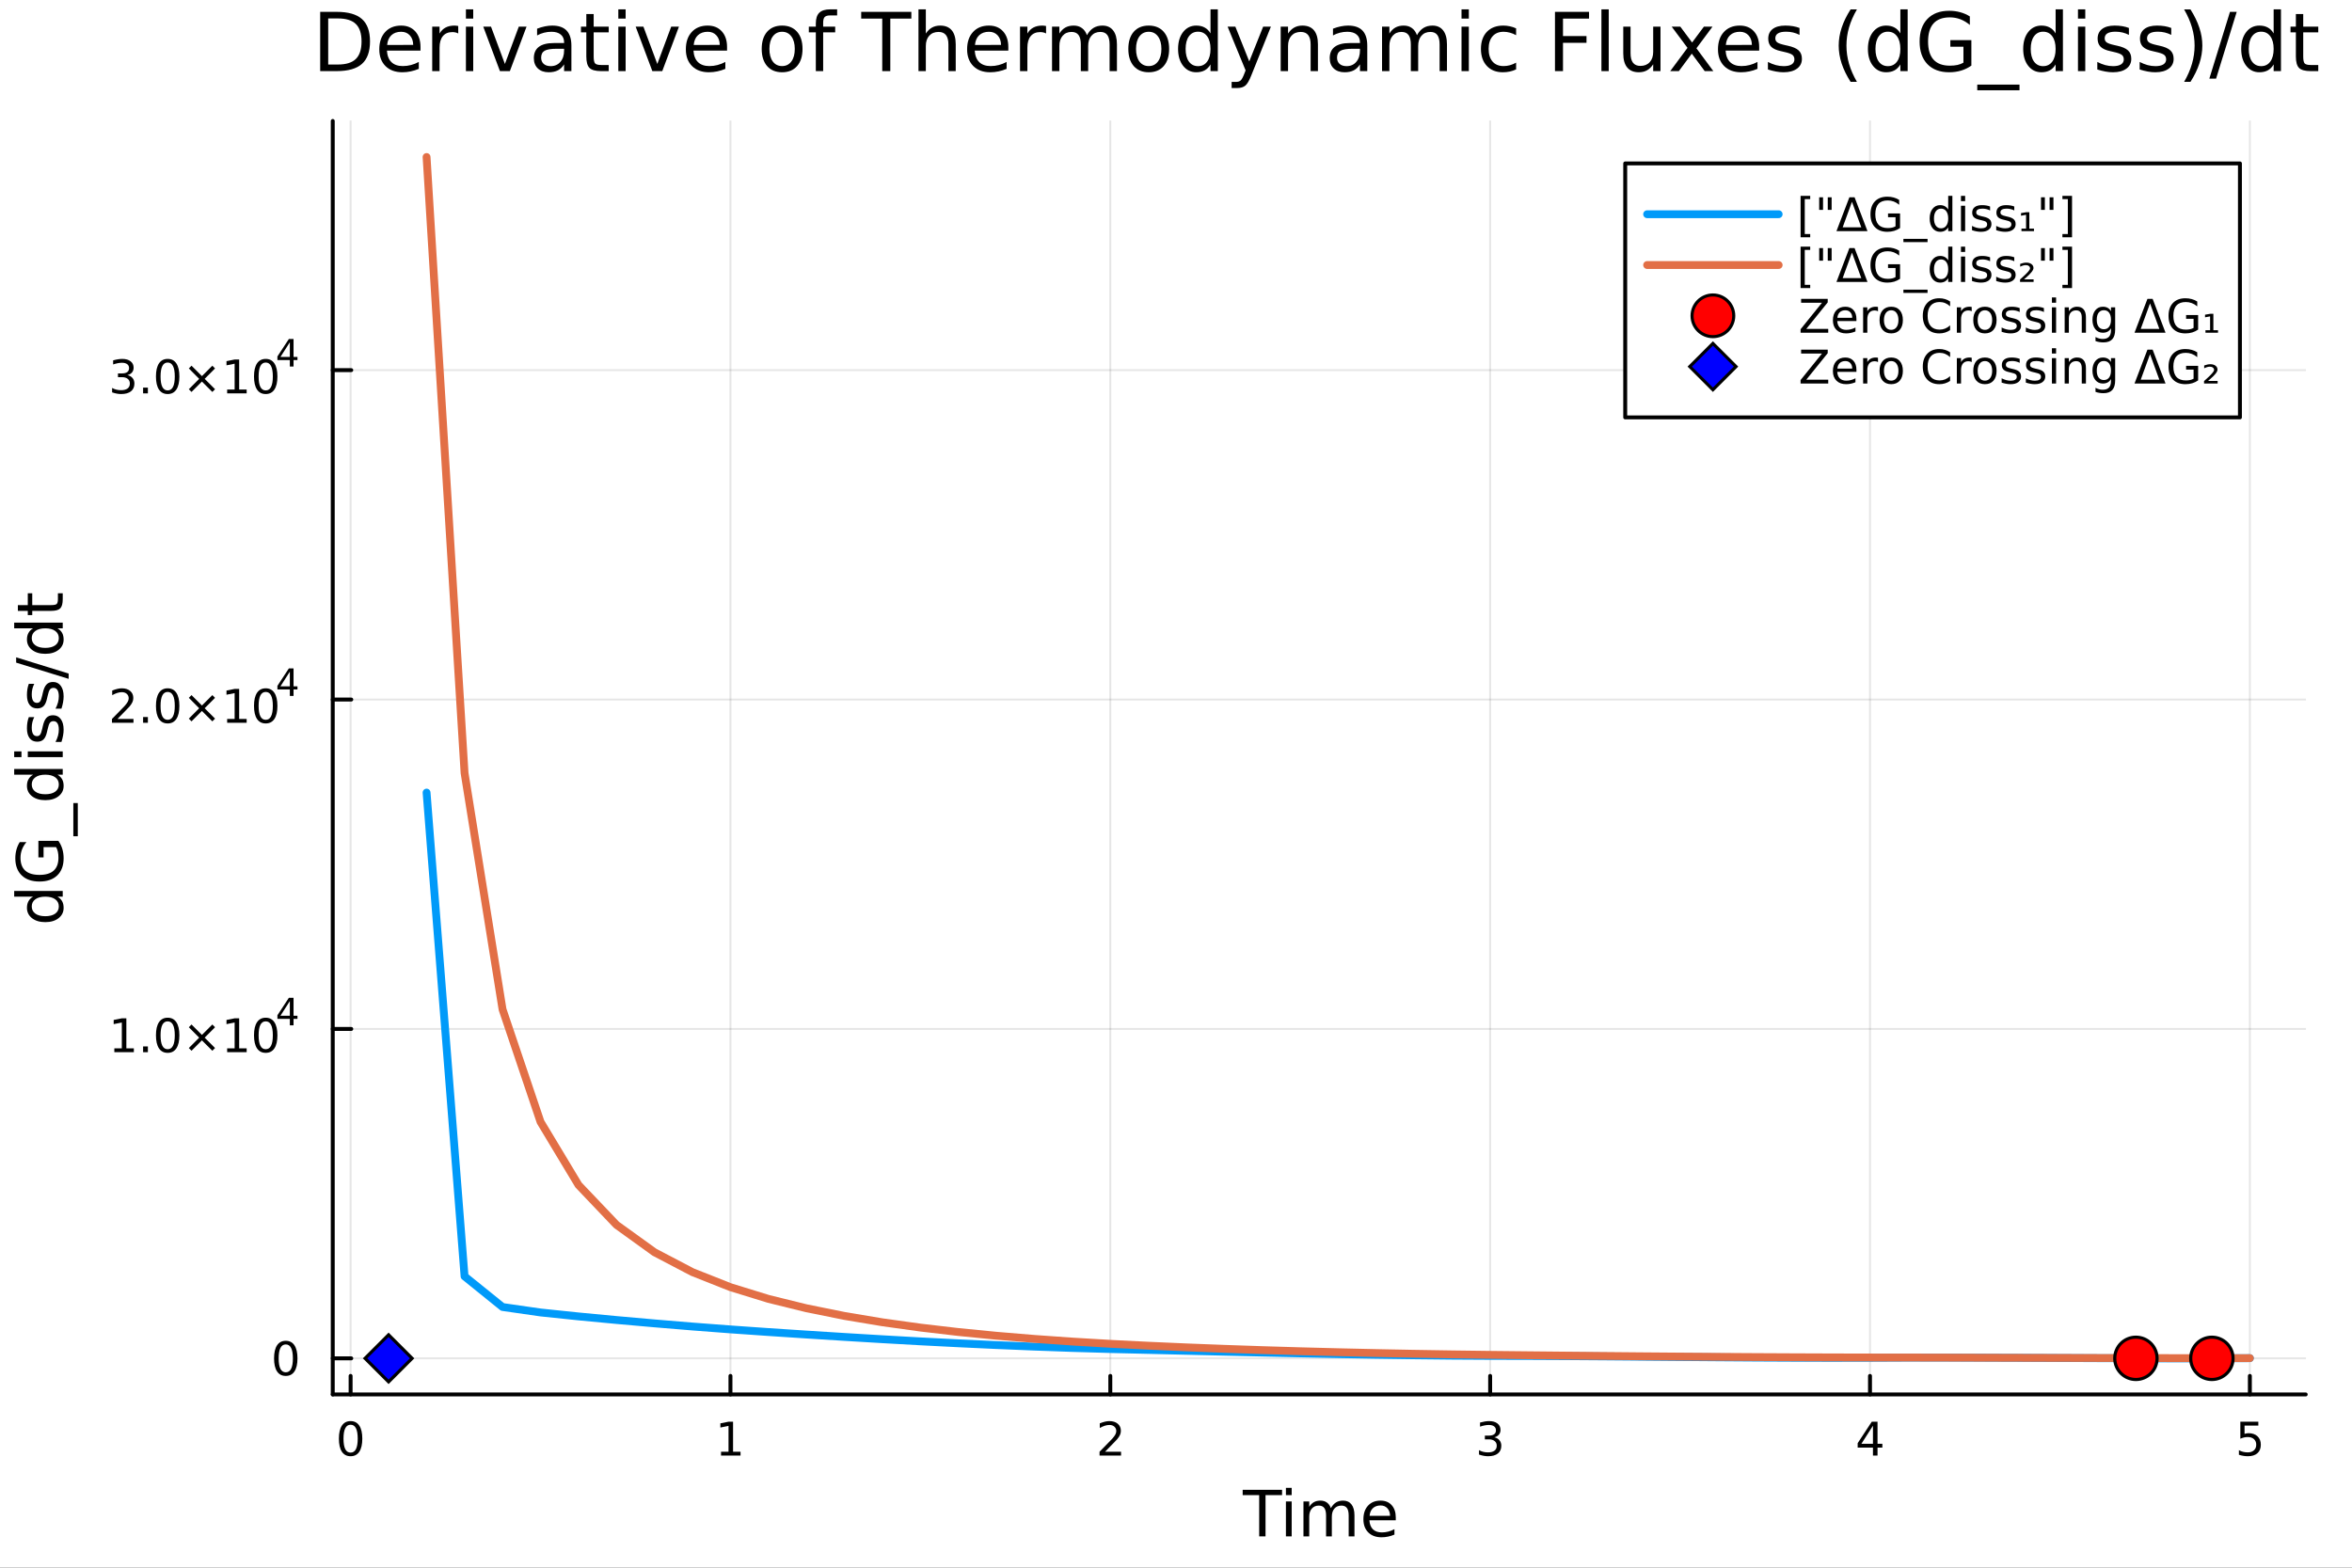 <?xml version="1.0" encoding="utf-8"?>
<svg xmlns="http://www.w3.org/2000/svg" xmlns:xlink="http://www.w3.org/1999/xlink" width="600" height="400" viewBox="0 0 2400 1600">
<rect x="0" y="0" width="2400" height="1600" fill="#333333" stroke="none"/>
<defs>
  <clipPath id="clip640">
    <rect x="0" y="0" width="2400" height="1600"/>
  </clipPath>
</defs>
<path clip-path="url(#clip640)" d="M0 1600 L2400 1600 L2400 8.88178e-14 L0 8.88178e-14  Z" fill="#ffffff" fill-rule="evenodd" fill-opacity="1"/>
<defs>
  <clipPath id="clip641">
    <rect x="480" y="0" width="1681" height="1600"/>
  </clipPath>
</defs>
<path clip-path="url(#clip640)" d="M339.542 1423.18 L2352.76 1423.18 L2352.76 123.472 L339.542 123.472  Z" fill="#ffffff" fill-rule="evenodd" fill-opacity="1"/>
<defs>
  <clipPath id="clip642">
    <rect x="339" y="123" width="2014" height="1301"/>
  </clipPath>
</defs>
<polyline clip-path="url(#clip642)" style="stroke:#000000; stroke-linecap:round; stroke-linejoin:round; stroke-width:2; stroke-opacity:0.1; fill:none" points="357.759,1423.18 357.759,123.472 "/>
<polyline clip-path="url(#clip642)" style="stroke:#000000; stroke-linecap:round; stroke-linejoin:round; stroke-width:2; stroke-opacity:0.1; fill:none" points="745.363,1423.18 745.363,123.472 "/>
<polyline clip-path="url(#clip642)" style="stroke:#000000; stroke-linecap:round; stroke-linejoin:round; stroke-width:2; stroke-opacity:0.1; fill:none" points="1132.97,1423.18 1132.97,123.472 "/>
<polyline clip-path="url(#clip642)" style="stroke:#000000; stroke-linecap:round; stroke-linejoin:round; stroke-width:2; stroke-opacity:0.1; fill:none" points="1520.57,1423.18 1520.57,123.472 "/>
<polyline clip-path="url(#clip642)" style="stroke:#000000; stroke-linecap:round; stroke-linejoin:round; stroke-width:2; stroke-opacity:0.1; fill:none" points="1908.17,1423.18 1908.17,123.472 "/>
<polyline clip-path="url(#clip642)" style="stroke:#000000; stroke-linecap:round; stroke-linejoin:round; stroke-width:2; stroke-opacity:0.1; fill:none" points="2295.78,1423.18 2295.78,123.472 "/>
<polyline clip-path="url(#clip642)" style="stroke:#000000; stroke-linecap:round; stroke-linejoin:round; stroke-width:2; stroke-opacity:0.1; fill:none" points="339.542,1386.34 2352.76,1386.34 "/>
<polyline clip-path="url(#clip642)" style="stroke:#000000; stroke-linecap:round; stroke-linejoin:round; stroke-width:2; stroke-opacity:0.1; fill:none" points="339.542,1050.15 2352.76,1050.15 "/>
<polyline clip-path="url(#clip642)" style="stroke:#000000; stroke-linecap:round; stroke-linejoin:round; stroke-width:2; stroke-opacity:0.1; fill:none" points="339.542,713.957 2352.76,713.957 "/>
<polyline clip-path="url(#clip642)" style="stroke:#000000; stroke-linecap:round; stroke-linejoin:round; stroke-width:2; stroke-opacity:0.1; fill:none" points="339.542,377.764 2352.76,377.764 "/>
<polyline clip-path="url(#clip640)" style="stroke:#000000; stroke-linecap:round; stroke-linejoin:round; stroke-width:4; stroke-opacity:1; fill:none" points="339.542,1423.18 2352.76,1423.18 "/>
<polyline clip-path="url(#clip640)" style="stroke:#000000; stroke-linecap:round; stroke-linejoin:round; stroke-width:4; stroke-opacity:1; fill:none" points="357.759,1423.18 357.759,1404.28 "/>
<polyline clip-path="url(#clip640)" style="stroke:#000000; stroke-linecap:round; stroke-linejoin:round; stroke-width:4; stroke-opacity:1; fill:none" points="745.363,1423.18 745.363,1404.28 "/>
<polyline clip-path="url(#clip640)" style="stroke:#000000; stroke-linecap:round; stroke-linejoin:round; stroke-width:4; stroke-opacity:1; fill:none" points="1132.97,1423.18 1132.97,1404.28 "/>
<polyline clip-path="url(#clip640)" style="stroke:#000000; stroke-linecap:round; stroke-linejoin:round; stroke-width:4; stroke-opacity:1; fill:none" points="1520.57,1423.18 1520.57,1404.28 "/>
<polyline clip-path="url(#clip640)" style="stroke:#000000; stroke-linecap:round; stroke-linejoin:round; stroke-width:4; stroke-opacity:1; fill:none" points="1908.17,1423.18 1908.17,1404.28 "/>
<polyline clip-path="url(#clip640)" style="stroke:#000000; stroke-linecap:round; stroke-linejoin:round; stroke-width:4; stroke-opacity:1; fill:none" points="2295.78,1423.18 2295.78,1404.28 "/>
<path clip-path="url(#clip640)" d="M357.759 1454.1 Q354.148 1454.1 352.319 1457.66 Q350.514 1461.2 350.514 1468.33 Q350.514 1475.44 352.319 1479.01 Q354.148 1482.55 357.759 1482.55 Q361.393 1482.55 363.199 1479.01 Q365.027 1475.44 365.027 1468.33 Q365.027 1461.2 363.199 1457.66 Q361.393 1454.1 357.759 1454.1 M357.759 1450.39 Q363.569 1450.39 366.625 1455 Q369.703 1459.58 369.703 1468.33 Q369.703 1477.06 366.625 1481.67 Q363.569 1486.25 357.759 1486.25 Q351.949 1486.25 348.87 1481.67 Q345.815 1477.06 345.815 1468.33 Q345.815 1459.58 348.87 1455 Q351.949 1450.39 357.759 1450.39 Z" fill="#000000" fill-rule="nonzero" fill-opacity="1" /><path clip-path="url(#clip640)" d="M735.745 1481.64 L743.384 1481.64 L743.384 1455.28 L735.073 1456.95 L735.073 1452.69 L743.337 1451.02 L748.013 1451.02 L748.013 1481.64 L755.652 1481.64 L755.652 1485.58 L735.745 1485.58 L735.745 1481.64 Z" fill="#000000" fill-rule="nonzero" fill-opacity="1" /><path clip-path="url(#clip640)" d="M1127.62 1481.64 L1143.94 1481.64 L1143.94 1485.58 L1121.99 1485.58 L1121.99 1481.64 Q1124.66 1478.89 1129.24 1474.26 Q1133.85 1469.61 1135.03 1468.27 Q1137.27 1465.74 1138.15 1464.01 Q1139.05 1462.25 1139.05 1460.56 Q1139.05 1457.8 1137.11 1456.07 Q1135.19 1454.33 1132.09 1454.33 Q1129.89 1454.33 1127.43 1455.09 Q1125 1455.86 1122.23 1457.41 L1122.23 1452.69 Q1125.05 1451.55 1127.5 1450.97 Q1129.96 1450.39 1131.99 1450.39 Q1137.36 1450.39 1140.56 1453.08 Q1143.75 1455.77 1143.75 1460.26 Q1143.75 1462.39 1142.94 1464.31 Q1142.16 1466.2 1140.05 1468.8 Q1139.47 1469.47 1136.37 1472.69 Q1133.27 1475.88 1127.62 1481.64 Z" fill="#000000" fill-rule="nonzero" fill-opacity="1" /><path clip-path="url(#clip640)" d="M1524.82 1466.95 Q1528.17 1467.66 1530.05 1469.93 Q1531.95 1472.2 1531.95 1475.53 Q1531.95 1480.65 1528.43 1483.45 Q1524.91 1486.25 1518.43 1486.25 Q1516.25 1486.25 1513.94 1485.81 Q1511.65 1485.39 1509.19 1484.54 L1509.19 1480.02 Q1511.14 1481.16 1513.45 1481.74 Q1515.77 1482.32 1518.29 1482.32 Q1522.69 1482.32 1524.98 1480.58 Q1527.29 1478.84 1527.29 1475.53 Q1527.29 1472.48 1525.14 1470.77 Q1523.01 1469.03 1519.19 1469.03 L1515.17 1469.03 L1515.17 1465.19 L1519.38 1465.19 Q1522.83 1465.19 1524.66 1463.82 Q1526.48 1462.43 1526.48 1459.84 Q1526.48 1457.18 1524.59 1455.77 Q1522.71 1454.33 1519.19 1454.33 Q1517.27 1454.33 1515.07 1454.75 Q1512.87 1455.16 1510.23 1456.04 L1510.23 1451.88 Q1512.9 1451.14 1515.21 1450.77 Q1517.55 1450.39 1519.61 1450.39 Q1524.93 1450.39 1528.04 1452.83 Q1531.14 1455.23 1531.14 1459.35 Q1531.14 1462.22 1529.49 1464.21 Q1527.85 1466.18 1524.82 1466.95 Z" fill="#000000" fill-rule="nonzero" fill-opacity="1" /><path clip-path="url(#clip640)" d="M1911.18 1455.09 L1899.38 1473.54 L1911.18 1473.54 L1911.18 1455.09 M1909.96 1451.02 L1915.84 1451.02 L1915.84 1473.54 L1920.77 1473.54 L1920.77 1477.43 L1915.84 1477.43 L1915.84 1485.58 L1911.18 1485.58 L1911.18 1477.43 L1895.58 1477.43 L1895.58 1472.92 L1909.96 1451.02 Z" fill="#000000" fill-rule="nonzero" fill-opacity="1" /><path clip-path="url(#clip640)" d="M2286.06 1451.02 L2304.41 1451.02 L2304.41 1454.96 L2290.34 1454.96 L2290.34 1463.43 Q2291.36 1463.08 2292.38 1462.92 Q2293.39 1462.73 2294.41 1462.73 Q2300.2 1462.73 2303.58 1465.9 Q2306.96 1469.08 2306.96 1474.49 Q2306.96 1480.07 2303.49 1483.17 Q2300.01 1486.25 2293.69 1486.25 Q2291.52 1486.25 2289.25 1485.88 Q2287.01 1485.51 2284.6 1484.77 L2284.6 1480.07 Q2286.68 1481.2 2288.9 1481.76 Q2291.13 1482.32 2293.6 1482.32 Q2297.61 1482.32 2299.94 1480.21 Q2302.28 1478.1 2302.28 1474.49 Q2302.28 1470.88 2299.94 1468.77 Q2297.61 1466.67 2293.6 1466.67 Q2291.73 1466.67 2289.85 1467.08 Q2288 1467.5 2286.06 1468.38 L2286.06 1451.02 Z" fill="#000000" fill-rule="nonzero" fill-opacity="1" /><path clip-path="url(#clip640)" d="M1268.03 1520.52 L1308.23 1520.52 L1308.23 1525.93 L1291.36 1525.93 L1291.36 1568.04 L1284.89 1568.04 L1284.89 1525.93 L1268.03 1525.93 L1268.03 1520.52 Z" fill="#000000" fill-rule="nonzero" fill-opacity="1" /><path clip-path="url(#clip640)" d="M1312.17 1532.4 L1318.03 1532.4 L1318.03 1568.04 L1312.17 1568.04 L1312.17 1532.4 M1312.17 1518.52 L1318.03 1518.52 L1318.03 1525.93 L1312.17 1525.93 L1312.17 1518.52 Z" fill="#000000" fill-rule="nonzero" fill-opacity="1" /><path clip-path="url(#clip640)" d="M1358.04 1539.24 Q1360.23 1535.29 1363.29 1533.41 Q1366.34 1531.54 1370.48 1531.54 Q1376.05 1531.54 1379.08 1535.45 Q1382.1 1539.33 1382.1 1546.53 L1382.1 1568.04 L1376.21 1568.04 L1376.21 1546.72 Q1376.21 1541.59 1374.4 1539.11 Q1372.58 1536.63 1368.86 1536.63 Q1364.31 1536.63 1361.67 1539.65 Q1359.02 1542.68 1359.02 1547.9 L1359.02 1568.04 L1353.14 1568.04 L1353.14 1546.72 Q1353.14 1541.56 1351.32 1539.11 Q1349.51 1536.63 1345.72 1536.63 Q1341.23 1536.63 1338.59 1539.68 Q1335.95 1542.71 1335.95 1547.9 L1335.95 1568.04 L1330.06 1568.04 L1330.06 1532.4 L1335.95 1532.4 L1335.95 1537.93 Q1337.95 1534.66 1340.75 1533.1 Q1343.55 1531.54 1347.41 1531.54 Q1351.29 1531.54 1353.99 1533.51 Q1356.73 1535.48 1358.04 1539.24 Z" fill="#000000" fill-rule="nonzero" fill-opacity="1" /><path clip-path="url(#clip640)" d="M1424.27 1548.76 L1424.27 1551.62 L1397.34 1551.62 Q1397.73 1557.67 1400.97 1560.85 Q1404.25 1564 1410.08 1564 Q1413.45 1564 1416.6 1563.17 Q1419.78 1562.35 1422.9 1560.69 L1422.9 1566.23 Q1419.75 1567.57 1416.44 1568.27 Q1413.13 1568.97 1409.73 1568.97 Q1401.2 1568.97 1396.2 1564 Q1391.23 1559.04 1391.23 1550.57 Q1391.23 1541.82 1395.94 1536.69 Q1400.69 1531.54 1408.71 1531.54 Q1415.9 1531.54 1420.07 1536.18 Q1424.27 1540.8 1424.27 1548.76 M1418.42 1547.04 Q1418.35 1542.23 1415.71 1539.37 Q1413.1 1536.5 1408.77 1536.5 Q1403.87 1536.5 1400.91 1539.27 Q1397.98 1542.04 1397.54 1547.07 L1418.42 1547.04 Z" fill="#000000" fill-rule="nonzero" fill-opacity="1" /><polyline clip-path="url(#clip640)" style="stroke:#000000; stroke-linecap:round; stroke-linejoin:round; stroke-width:4; stroke-opacity:1; fill:none" points="339.542,1423.18 339.542,123.472 "/>
<polyline clip-path="url(#clip640)" style="stroke:#000000; stroke-linecap:round; stroke-linejoin:round; stroke-width:4; stroke-opacity:1; fill:none" points="339.542,1386.34 358.439,1386.34 "/>
<polyline clip-path="url(#clip640)" style="stroke:#000000; stroke-linecap:round; stroke-linejoin:round; stroke-width:4; stroke-opacity:1; fill:none" points="339.542,1050.15 358.439,1050.15 "/>
<polyline clip-path="url(#clip640)" style="stroke:#000000; stroke-linecap:round; stroke-linejoin:round; stroke-width:4; stroke-opacity:1; fill:none" points="339.542,713.957 358.439,713.957 "/>
<polyline clip-path="url(#clip640)" style="stroke:#000000; stroke-linecap:round; stroke-linejoin:round; stroke-width:4; stroke-opacity:1; fill:none" points="339.542,377.764 358.439,377.764 "/>
<path clip-path="url(#clip640)" d="M291.597 1372.14 Q287.986 1372.14 286.157 1375.71 Q284.352 1379.25 284.352 1386.38 Q284.352 1393.48 286.157 1397.05 Q287.986 1400.59 291.597 1400.59 Q295.231 1400.59 297.037 1397.05 Q298.866 1393.48 298.866 1386.38 Q298.866 1379.25 297.037 1375.71 Q295.231 1372.14 291.597 1372.14 M291.597 1368.44 Q297.407 1368.44 300.463 1373.04 Q303.542 1377.63 303.542 1386.38 Q303.542 1395.1 300.463 1399.71 Q297.407 1404.29 291.597 1404.29 Q285.787 1404.29 282.708 1399.71 Q279.653 1395.1 279.653 1386.38 Q279.653 1377.63 282.708 1373.04 Q285.787 1368.44 291.597 1368.44 Z" fill="#000000" fill-rule="nonzero" fill-opacity="1" /><path clip-path="url(#clip640)" d="M116.668 1069.94 L124.306 1069.94 L124.306 1043.58 L115.996 1045.24 L115.996 1040.98 L124.26 1039.32 L128.936 1039.32 L128.936 1069.94 L136.575 1069.94 L136.575 1073.88 L116.668 1073.88 L116.668 1069.94 Z" fill="#000000" fill-rule="nonzero" fill-opacity="1" /><path clip-path="url(#clip640)" d="M146.019 1068 L150.903 1068 L150.903 1073.88 L146.019 1073.88 L146.019 1068 Z" fill="#000000" fill-rule="nonzero" fill-opacity="1" /><path clip-path="url(#clip640)" d="M171.089 1042.4 Q167.477 1042.4 165.649 1045.96 Q163.843 1049.5 163.843 1056.63 Q163.843 1063.74 165.649 1067.3 Q167.477 1070.84 171.089 1070.84 Q174.723 1070.84 176.528 1067.3 Q178.357 1063.74 178.357 1056.63 Q178.357 1049.5 176.528 1045.96 Q174.723 1042.4 171.089 1042.4 M171.089 1038.69 Q176.899 1038.69 179.954 1043.3 Q183.033 1047.88 183.033 1056.63 Q183.033 1065.36 179.954 1069.97 Q176.899 1074.55 171.089 1074.55 Q165.278 1074.55 162.2 1069.97 Q159.144 1065.36 159.144 1056.63 Q159.144 1047.88 162.2 1043.3 Q165.278 1038.69 171.089 1038.69 Z" fill="#000000" fill-rule="nonzero" fill-opacity="1" /><path clip-path="url(#clip640)" d="M219.422 1048.41 L208.843 1059.04 L219.422 1069.62 L216.667 1072.42 L206.042 1061.79 L195.417 1072.42 L192.686 1069.62 L203.241 1059.04 L192.686 1048.41 L195.417 1045.61 L206.042 1056.24 L216.667 1045.61 L219.422 1048.41 Z" fill="#000000" fill-rule="nonzero" fill-opacity="1" /><path clip-path="url(#clip640)" d="M231.783 1069.94 L239.422 1069.94 L239.422 1043.58 L231.111 1045.24 L231.111 1040.98 L239.375 1039.32 L244.051 1039.32 L244.051 1069.94 L251.69 1069.94 L251.69 1073.88 L231.783 1073.88 L231.783 1069.94 Z" fill="#000000" fill-rule="nonzero" fill-opacity="1" /><path clip-path="url(#clip640)" d="M271.134 1042.4 Q267.523 1042.4 265.695 1045.96 Q263.889 1049.5 263.889 1056.63 Q263.889 1063.74 265.695 1067.3 Q267.523 1070.84 271.134 1070.84 Q274.769 1070.84 276.574 1067.3 Q278.403 1063.74 278.403 1056.63 Q278.403 1049.5 276.574 1045.96 Q274.769 1042.4 271.134 1042.4 M271.134 1038.69 Q276.944 1038.69 280 1043.3 Q283.079 1047.88 283.079 1056.63 Q283.079 1065.36 280 1069.97 Q276.944 1074.55 271.134 1074.55 Q265.324 1074.55 262.245 1069.97 Q259.19 1065.36 259.19 1056.63 Q259.19 1047.88 262.245 1043.3 Q265.324 1038.69 271.134 1038.69 Z" fill="#000000" fill-rule="nonzero" fill-opacity="1" /><path clip-path="url(#clip640)" d="M295.755 1021.7 L286.163 1036.69 L295.755 1036.69 L295.755 1021.7 M294.758 1018.39 L299.535 1018.39 L299.535 1036.69 L303.542 1036.69 L303.542 1039.85 L299.535 1039.85 L299.535 1046.47 L295.755 1046.47 L295.755 1039.85 L283.079 1039.85 L283.079 1036.18 L294.758 1018.39 Z" fill="#000000" fill-rule="nonzero" fill-opacity="1" /><path clip-path="url(#clip640)" d="M119.885 733.749 L136.204 733.749 L136.204 737.684 L114.26 737.684 L114.26 733.749 Q116.922 730.995 121.505 726.365 Q126.112 721.712 127.292 720.37 Q129.538 717.846 130.417 716.11 Q131.32 714.351 131.32 712.661 Q131.32 709.907 129.376 708.171 Q127.455 706.435 124.353 706.435 Q122.154 706.435 119.7 707.198 Q117.269 707.962 114.492 709.513 L114.492 704.791 Q117.316 703.657 119.769 703.078 Q122.223 702.499 124.26 702.499 Q129.63 702.499 132.825 705.185 Q136.019 707.87 136.019 712.36 Q136.019 714.49 135.209 716.411 Q134.422 718.309 132.316 720.902 Q131.737 721.573 128.635 724.791 Q125.533 727.985 119.885 733.749 Z" fill="#000000" fill-rule="nonzero" fill-opacity="1" /><path clip-path="url(#clip640)" d="M146.019 731.805 L150.903 731.805 L150.903 737.684 L146.019 737.684 L146.019 731.805 Z" fill="#000000" fill-rule="nonzero" fill-opacity="1" /><path clip-path="url(#clip640)" d="M171.089 706.203 Q167.477 706.203 165.649 709.768 Q163.843 713.309 163.843 720.439 Q163.843 727.546 165.649 731.11 Q167.477 734.652 171.089 734.652 Q174.723 734.652 176.528 731.11 Q178.357 727.546 178.357 720.439 Q178.357 713.309 176.528 709.768 Q174.723 706.203 171.089 706.203 M171.089 702.499 Q176.899 702.499 179.954 707.106 Q183.033 711.689 183.033 720.439 Q183.033 729.166 179.954 733.772 Q176.899 738.356 171.089 738.356 Q165.278 738.356 162.2 733.772 Q159.144 729.166 159.144 720.439 Q159.144 711.689 162.2 707.106 Q165.278 702.499 171.089 702.499 Z" fill="#000000" fill-rule="nonzero" fill-opacity="1" /><path clip-path="url(#clip640)" d="M219.422 712.222 L208.843 722.846 L219.422 733.425 L216.667 736.226 L206.042 725.601 L195.417 736.226 L192.686 733.425 L203.241 722.846 L192.686 712.222 L195.417 709.421 L206.042 720.046 L216.667 709.421 L219.422 712.222 Z" fill="#000000" fill-rule="nonzero" fill-opacity="1" /><path clip-path="url(#clip640)" d="M231.783 733.749 L239.422 733.749 L239.422 707.384 L231.111 709.05 L231.111 704.791 L239.375 703.124 L244.051 703.124 L244.051 733.749 L251.69 733.749 L251.69 737.684 L231.783 737.684 L231.783 733.749 Z" fill="#000000" fill-rule="nonzero" fill-opacity="1" /><path clip-path="url(#clip640)" d="M271.134 706.203 Q267.523 706.203 265.695 709.768 Q263.889 713.309 263.889 720.439 Q263.889 727.546 265.695 731.11 Q267.523 734.652 271.134 734.652 Q274.769 734.652 276.574 731.11 Q278.403 727.546 278.403 720.439 Q278.403 713.309 276.574 709.768 Q274.769 706.203 271.134 706.203 M271.134 702.499 Q276.944 702.499 280 707.106 Q283.079 711.689 283.079 720.439 Q283.079 729.166 280 733.772 Q276.944 738.356 271.134 738.356 Q265.324 738.356 262.245 733.772 Q259.19 729.166 259.19 720.439 Q259.19 711.689 262.245 707.106 Q265.324 702.499 271.134 702.499 Z" fill="#000000" fill-rule="nonzero" fill-opacity="1" /><path clip-path="url(#clip640)" d="M295.755 685.504 L286.163 700.494 L295.755 700.494 L295.755 685.504 M294.758 682.194 L299.535 682.194 L299.535 700.494 L303.542 700.494 L303.542 703.654 L299.535 703.654 L299.535 710.274 L295.755 710.274 L295.755 703.654 L283.079 703.654 L283.079 699.986 L294.758 682.194 Z" fill="#000000" fill-rule="nonzero" fill-opacity="1" /><path clip-path="url(#clip640)" d="M130.024 382.857 Q133.38 383.575 135.255 385.844 Q137.154 388.112 137.154 391.445 Q137.154 396.561 133.635 399.362 Q130.117 402.163 123.635 402.163 Q121.459 402.163 119.144 401.723 Q116.853 401.306 114.399 400.45 L114.399 395.936 Q116.343 397.07 118.658 397.649 Q120.973 398.228 123.496 398.228 Q127.894 398.228 130.186 396.492 Q132.501 394.756 132.501 391.445 Q132.501 388.39 130.348 386.677 Q128.218 384.941 124.399 384.941 L120.371 384.941 L120.371 381.098 L124.584 381.098 Q128.033 381.098 129.862 379.732 Q131.691 378.344 131.691 375.751 Q131.691 373.089 129.792 371.677 Q127.917 370.242 124.399 370.242 Q122.478 370.242 120.279 370.658 Q118.08 371.075 115.441 371.955 L115.441 367.788 Q118.103 367.047 120.418 366.677 Q122.755 366.307 124.816 366.307 Q130.14 366.307 133.242 368.737 Q136.343 371.145 136.343 375.265 Q136.343 378.135 134.7 380.126 Q133.056 382.094 130.024 382.857 Z" fill="#000000" fill-rule="nonzero" fill-opacity="1" /><path clip-path="url(#clip640)" d="M146.019 395.612 L150.903 395.612 L150.903 401.492 L146.019 401.492 L146.019 395.612 Z" fill="#000000" fill-rule="nonzero" fill-opacity="1" /><path clip-path="url(#clip640)" d="M171.089 370.01 Q167.477 370.01 165.649 373.575 Q163.843 377.117 163.843 384.246 Q163.843 391.353 165.649 394.918 Q167.477 398.459 171.089 398.459 Q174.723 398.459 176.528 394.918 Q178.357 391.353 178.357 384.246 Q178.357 377.117 176.528 373.575 Q174.723 370.01 171.089 370.01 M171.089 366.307 Q176.899 366.307 179.954 370.913 Q183.033 375.496 183.033 384.246 Q183.033 392.973 179.954 397.58 Q176.899 402.163 171.089 402.163 Q165.278 402.163 162.2 397.58 Q159.144 392.973 159.144 384.246 Q159.144 375.496 162.2 370.913 Q165.278 366.307 171.089 366.307 Z" fill="#000000" fill-rule="nonzero" fill-opacity="1" /><path clip-path="url(#clip640)" d="M219.422 376.029 L208.843 386.654 L219.422 397.232 L216.667 400.033 L206.042 389.408 L195.417 400.033 L192.686 397.232 L203.241 386.654 L192.686 376.029 L195.417 373.228 L206.042 383.853 L216.667 373.228 L219.422 376.029 Z" fill="#000000" fill-rule="nonzero" fill-opacity="1" /><path clip-path="url(#clip640)" d="M231.783 397.556 L239.422 397.556 L239.422 371.191 L231.111 372.858 L231.111 368.598 L239.375 366.932 L244.051 366.932 L244.051 397.556 L251.69 397.556 L251.69 401.492 L231.783 401.492 L231.783 397.556 Z" fill="#000000" fill-rule="nonzero" fill-opacity="1" /><path clip-path="url(#clip640)" d="M271.134 370.01 Q267.523 370.01 265.695 373.575 Q263.889 377.117 263.889 384.246 Q263.889 391.353 265.695 394.918 Q267.523 398.459 271.134 398.459 Q274.769 398.459 276.574 394.918 Q278.403 391.353 278.403 384.246 Q278.403 377.117 276.574 373.575 Q274.769 370.01 271.134 370.01 M271.134 366.307 Q276.944 366.307 280 370.913 Q283.079 375.496 283.079 384.246 Q283.079 392.973 280 397.58 Q276.944 402.163 271.134 402.163 Q265.324 402.163 262.245 397.58 Q259.19 392.973 259.19 384.246 Q259.19 375.496 262.245 370.913 Q265.324 366.307 271.134 366.307 Z" fill="#000000" fill-rule="nonzero" fill-opacity="1" /><path clip-path="url(#clip640)" d="M295.755 349.311 L286.163 364.301 L295.755 364.301 L295.755 349.311 M294.758 346.001 L299.535 346.001 L299.535 364.301 L303.542 364.301 L303.542 367.461 L299.535 367.461 L299.535 374.081 L295.755 374.081 L295.755 367.461 L283.079 367.461 L283.079 363.793 L294.758 346.001 Z" fill="#000000" fill-rule="nonzero" fill-opacity="1" /><path clip-path="url(#clip640)" d="M33.767 915.138 L14.479 915.138 L14.479 909.282 L64.004 909.282 L64.004 915.138 L58.657 915.138 Q61.84 916.984 63.399 919.817 Q64.927 922.618 64.927 926.564 Q64.927 933.026 59.771 937.1 Q54.615 941.142 46.212 941.142 Q37.809 941.142 32.653 937.1 Q27.497 933.026 27.497 926.564 Q27.497 922.618 29.056 919.817 Q30.584 916.984 33.767 915.138 M46.212 935.095 Q52.673 935.095 56.365 932.453 Q60.026 929.779 60.026 925.132 Q60.026 920.485 56.365 917.812 Q52.673 915.138 46.212 915.138 Q39.751 915.138 36.09 917.812 Q32.398 920.485 32.398 925.132 Q32.398 929.779 36.09 932.453 Q39.751 935.095 46.212 935.095 Z" fill="#000000" fill-rule="nonzero" fill-opacity="1" /><path clip-path="url(#clip640)" d="M57.225 864.562 L44.461 864.562 L44.461 875.066 L39.178 875.066 L39.178 858.197 L59.58 858.197 Q62.222 861.921 63.59 866.409 Q64.927 870.896 64.927 875.989 Q64.927 887.129 58.434 893.431 Q51.909 899.701 40.292 899.701 Q28.643 899.701 22.15 893.431 Q15.625 887.129 15.625 875.989 Q15.625 871.342 16.771 867.172 Q17.916 862.971 20.144 859.438 L26.988 859.438 Q23.964 863.003 22.436 867.013 Q20.908 871.024 20.908 875.448 Q20.908 884.169 25.778 888.561 Q30.648 892.922 40.292 892.922 Q49.904 892.922 54.774 888.561 Q59.644 884.169 59.644 875.448 Q59.644 872.042 59.071 869.369 Q58.466 866.695 57.225 864.562 Z" fill="#000000" fill-rule="nonzero" fill-opacity="1" /><path clip-path="url(#clip640)" d="M74.826 819.621 L79.377 819.621 L79.377 853.486 L74.826 853.486 L74.826 819.621 Z" fill="#000000" fill-rule="nonzero" fill-opacity="1" /><path clip-path="url(#clip640)" d="M33.767 790.657 L14.479 790.657 L14.479 784.8 L64.004 784.8 L64.004 790.657 L58.657 790.657 Q61.84 792.503 63.399 795.335 Q64.927 798.136 64.927 802.083 Q64.927 808.544 59.771 812.618 Q54.615 816.661 46.212 816.661 Q37.809 816.661 32.653 812.618 Q27.497 808.544 27.497 802.083 Q27.497 798.136 29.056 795.335 Q30.584 792.503 33.767 790.657 M46.212 810.613 Q52.673 810.613 56.365 807.971 Q60.026 805.298 60.026 800.651 Q60.026 796.004 56.365 793.33 Q52.673 790.657 46.212 790.657 Q39.751 790.657 36.09 793.33 Q32.398 796.004 32.398 800.651 Q32.398 805.298 36.09 807.971 Q39.751 810.613 46.212 810.613 Z" fill="#000000" fill-rule="nonzero" fill-opacity="1" /><path clip-path="url(#clip640)" d="M28.356 772.737 L28.356 766.881 L64.004 766.881 L64.004 772.737 L28.356 772.737 M14.479 772.737 L14.479 766.881 L21.895 766.881 L21.895 772.737 L14.479 772.737 Z" fill="#000000" fill-rule="nonzero" fill-opacity="1" /><path clip-path="url(#clip640)" d="M29.407 731.901 L34.945 731.901 Q33.672 734.384 33.035 737.057 Q32.398 739.731 32.398 742.596 Q32.398 746.956 33.735 749.152 Q35.072 751.317 37.746 751.317 Q39.783 751.317 40.96 749.757 Q42.106 748.197 43.157 743.487 L43.602 741.482 Q44.939 735.243 47.39 732.633 Q49.809 729.991 54.169 729.991 Q59.134 729.991 62.031 733.938 Q64.927 737.853 64.927 744.728 Q64.927 747.593 64.354 750.712 Q63.813 753.799 62.699 757.237 L56.652 757.237 Q58.339 753.99 59.198 750.839 Q60.026 747.688 60.026 744.601 Q60.026 740.463 58.625 738.235 Q57.193 736.007 54.615 736.007 Q52.228 736.007 50.955 737.63 Q49.681 739.222 48.504 744.664 L48.026 746.701 Q46.88 752.144 44.525 754.563 Q42.138 756.982 38 756.982 Q32.971 756.982 30.234 753.417 Q27.497 749.852 27.497 743.296 Q27.497 740.049 27.974 737.185 Q28.452 734.32 29.407 731.901 Z" fill="#000000" fill-rule="nonzero" fill-opacity="1" /><path clip-path="url(#clip640)" d="M29.407 697.94 L34.945 697.94 Q33.672 700.423 33.035 703.096 Q32.398 705.77 32.398 708.634 Q32.398 712.995 33.735 715.191 Q35.072 717.356 37.746 717.356 Q39.783 717.356 40.96 715.796 Q42.106 714.236 43.157 709.526 L43.602 707.52 Q44.939 701.282 47.39 698.672 Q49.809 696.03 54.169 696.03 Q59.134 696.03 62.031 699.977 Q64.927 703.892 64.927 710.767 Q64.927 713.632 64.354 716.751 Q63.813 719.838 62.699 723.276 L56.652 723.276 Q58.339 720.029 59.198 716.878 Q60.026 713.727 60.026 710.64 Q60.026 706.502 58.625 704.274 Q57.193 702.046 54.615 702.046 Q52.228 702.046 50.955 703.669 Q49.681 705.261 48.504 710.703 L48.026 712.74 Q46.88 718.183 44.525 720.602 Q42.138 723.021 38 723.021 Q32.971 723.021 30.234 719.456 Q27.497 715.891 27.497 709.335 Q27.497 706.088 27.974 703.224 Q28.452 700.359 29.407 697.94 Z" fill="#000000" fill-rule="nonzero" fill-opacity="1" /><path clip-path="url(#clip640)" d="M16.484 676.297 L16.484 670.886 L70.052 687.437 L70.052 692.848 L16.484 676.297 Z" fill="#000000" fill-rule="nonzero" fill-opacity="1" /><path clip-path="url(#clip640)" d="M33.767 641.285 L14.479 641.285 L14.479 635.429 L64.004 635.429 L64.004 641.285 L58.657 641.285 Q61.84 643.131 63.399 645.964 Q64.927 648.765 64.927 652.712 Q64.927 659.173 59.771 663.247 Q54.615 667.289 46.212 667.289 Q37.809 667.289 32.653 663.247 Q27.497 659.173 27.497 652.712 Q27.497 648.765 29.056 645.964 Q30.584 643.131 33.767 641.285 M46.212 661.242 Q52.673 661.242 56.365 658.6 Q60.026 655.926 60.026 651.279 Q60.026 646.633 56.365 643.959 Q52.673 641.285 46.212 641.285 Q39.751 641.285 36.09 643.959 Q32.398 646.633 32.398 651.279 Q32.398 655.926 36.09 658.6 Q39.751 661.242 46.212 661.242 Z" fill="#000000" fill-rule="nonzero" fill-opacity="1" /><path clip-path="url(#clip640)" d="M18.235 617.573 L28.356 617.573 L28.356 605.51 L32.908 605.51 L32.908 617.573 L52.259 617.573 Q56.62 617.573 57.861 616.395 Q59.103 615.186 59.103 611.526 L59.103 605.51 L64.004 605.51 L64.004 611.526 Q64.004 618.305 61.49 620.883 Q58.943 623.461 52.259 623.461 L32.908 623.461 L32.908 627.758 L28.356 627.758 L28.356 623.461 L18.235 623.461 L18.235 617.573 Z" fill="#000000" fill-rule="nonzero" fill-opacity="1" /><path clip-path="url(#clip640)" d="M334.901 18.82 L334.901 65.852 L344.785 65.852 Q357.303 65.852 363.096 60.18 Q368.929 54.509 368.929 42.275 Q368.929 30.122 363.096 24.492 Q357.303 18.82 344.785 18.82 L334.901 18.82 M326.718 12.096 L343.53 12.096 Q361.111 12.096 369.334 19.428 Q377.557 26.72 377.557 42.275 Q377.557 57.912 369.293 65.244 Q361.03 72.576 343.53 72.576 L326.718 72.576 L326.718 12.096 Z" fill="#000000" fill-rule="nonzero" fill-opacity="1" /><path clip-path="url(#clip640)" d="M429.085 48.028 L429.085 51.673 L394.814 51.673 Q395.3 59.37 399.432 63.421 Q403.605 67.431 411.018 67.431 Q415.312 67.431 419.322 66.378 Q423.373 65.325 427.343 63.218 L427.343 70.267 Q423.332 71.968 419.12 72.86 Q414.907 73.751 410.572 73.751 Q399.716 73.751 393.356 67.431 Q387.036 61.112 387.036 50.337 Q387.036 39.197 393.032 32.675 Q399.068 26.112 409.276 26.112 Q418.431 26.112 423.738 32.026 Q429.085 37.9 429.085 48.028 M421.631 45.84 Q421.55 39.723 418.188 36.077 Q414.866 32.431 409.357 32.431 Q403.118 32.431 399.351 35.956 Q395.624 39.48 395.057 45.88 L421.631 45.84 Z" fill="#000000" fill-rule="nonzero" fill-opacity="1" /><path clip-path="url(#clip640)" d="M467.609 34.173 Q466.353 33.444 464.854 33.12 Q463.396 32.756 461.614 32.756 Q455.294 32.756 451.891 36.888 Q448.529 40.979 448.529 48.676 L448.529 72.576 L441.035 72.576 L441.035 27.206 L448.529 27.206 L448.529 34.254 Q450.879 30.122 454.646 28.138 Q458.413 26.112 463.801 26.112 Q464.571 26.112 465.502 26.234 Q466.434 26.315 467.568 26.517 L467.609 34.173 Z" fill="#000000" fill-rule="nonzero" fill-opacity="1" /><path clip-path="url(#clip640)" d="M475.427 27.206 L482.881 27.206 L482.881 72.576 L475.427 72.576 L475.427 27.206 M475.427 9.544 L482.881 9.544 L482.881 18.983 L475.427 18.983 L475.427 9.544 Z" fill="#000000" fill-rule="nonzero" fill-opacity="1" /><path clip-path="url(#clip640)" d="M493.13 27.206 L501.029 27.206 L515.207 65.284 L529.385 27.206 L537.284 27.206 L520.271 72.576 L510.143 72.576 L493.13 27.206 Z" fill="#000000" fill-rule="nonzero" fill-opacity="1" /><path clip-path="url(#clip640)" d="M568.193 49.769 Q559.159 49.769 555.676 51.835 Q552.192 53.901 552.192 58.884 Q552.192 62.854 554.784 65.203 Q557.417 67.512 561.914 67.512 Q568.112 67.512 571.839 63.137 Q575.606 58.722 575.606 51.43 L575.606 49.769 L568.193 49.769 M583.06 46.691 L583.06 72.576 L575.606 72.576 L575.606 65.689 Q573.054 69.821 569.246 71.806 Q565.438 73.751 559.929 73.751 Q552.961 73.751 548.83 69.862 Q544.738 65.933 544.738 59.37 Q544.738 51.714 549.842 47.825 Q554.987 43.936 565.155 43.936 L575.606 43.936 L575.606 43.207 Q575.606 38.062 572.203 35.267 Q568.841 32.431 562.724 32.431 Q558.835 32.431 555.149 33.363 Q551.463 34.295 548.06 36.158 L548.06 29.272 Q552.151 27.692 556 26.922 Q559.848 26.112 563.494 26.112 Q573.337 26.112 578.199 31.216 Q583.06 36.32 583.06 46.691 Z" fill="#000000" fill-rule="nonzero" fill-opacity="1" /><path clip-path="url(#clip640)" d="M605.785 14.324 L605.785 27.206 L621.138 27.206 L621.138 32.999 L605.785 32.999 L605.785 57.628 Q605.785 63.178 607.284 64.758 Q608.823 66.338 613.482 66.338 L621.138 66.338 L621.138 72.576 L613.482 72.576 Q604.854 72.576 601.572 69.376 Q598.291 66.135 598.291 57.628 L598.291 32.999 L592.822 32.999 L592.822 27.206 L598.291 27.206 L598.291 14.324 L605.785 14.324 Z" fill="#000000" fill-rule="nonzero" fill-opacity="1" /><path clip-path="url(#clip640)" d="M630.941 27.206 L638.395 27.206 L638.395 72.576 L630.941 72.576 L630.941 27.206 M630.941 9.544 L638.395 9.544 L638.395 18.983 L630.941 18.983 L630.941 9.544 Z" fill="#000000" fill-rule="nonzero" fill-opacity="1" /><path clip-path="url(#clip640)" d="M648.644 27.206 L656.543 27.206 L670.721 65.284 L684.899 27.206 L692.799 27.206 L675.785 72.576 L665.658 72.576 L648.644 27.206 Z" fill="#000000" fill-rule="nonzero" fill-opacity="1" /><path clip-path="url(#clip640)" d="M741.896 48.028 L741.896 51.673 L707.625 51.673 Q708.111 59.37 712.243 63.421 Q716.415 67.431 723.829 67.431 Q728.123 67.431 732.133 66.378 Q736.184 65.325 740.154 63.218 L740.154 70.267 Q736.143 71.968 731.93 72.86 Q727.717 73.751 723.383 73.751 Q712.527 73.751 706.167 67.431 Q699.847 61.112 699.847 50.337 Q699.847 39.197 705.843 32.675 Q711.878 26.112 722.087 26.112 Q731.242 26.112 736.548 32.026 Q741.896 37.9 741.896 48.028 M734.442 45.84 Q734.361 39.723 730.999 36.077 Q727.677 32.431 722.168 32.431 Q715.929 32.431 712.162 35.956 Q708.435 39.48 707.868 45.88 L734.442 45.84 Z" fill="#000000" fill-rule="nonzero" fill-opacity="1" /><path clip-path="url(#clip640)" d="M798.082 32.431 Q792.086 32.431 788.603 37.131 Q785.119 41.789 785.119 49.931 Q785.119 58.074 788.562 62.773 Q792.046 67.431 798.082 67.431 Q804.036 67.431 807.52 62.732 Q811.004 58.033 811.004 49.931 Q811.004 41.87 807.52 37.171 Q804.036 32.431 798.082 32.431 M798.082 26.112 Q807.804 26.112 813.354 32.431 Q818.903 38.751 818.903 49.931 Q818.903 61.071 813.354 67.431 Q807.804 73.751 798.082 73.751 Q788.319 73.751 782.769 67.431 Q777.26 61.071 777.26 49.931 Q777.26 38.751 782.769 32.431 Q788.319 26.112 798.082 26.112 Z" fill="#000000" fill-rule="nonzero" fill-opacity="1" /><path clip-path="url(#clip640)" d="M854.227 9.544 L854.227 15.742 L847.098 15.742 Q843.087 15.742 841.507 17.362 Q839.968 18.983 839.968 23.195 L839.968 27.206 L852.242 27.206 L852.242 32.999 L839.968 32.999 L839.968 72.576 L832.474 72.576 L832.474 32.999 L825.344 32.999 L825.344 27.206 L832.474 27.206 L832.474 24.046 Q832.474 16.471 835.998 13.028 Q839.522 9.544 847.179 9.544 L854.227 9.544 Z" fill="#000000" fill-rule="nonzero" fill-opacity="1" /><path clip-path="url(#clip640)" d="M878.776 12.096 L929.939 12.096 L929.939 18.983 L908.469 18.983 L908.469 72.576 L900.245 72.576 L900.245 18.983 L878.776 18.983 L878.776 12.096 Z" fill="#000000" fill-rule="nonzero" fill-opacity="1" /><path clip-path="url(#clip640)" d="M975.228 45.192 L975.228 72.576 L967.774 72.576 L967.774 45.435 Q967.774 38.994 965.262 35.794 Q962.751 32.594 957.728 32.594 Q951.692 32.594 948.208 36.442 Q944.724 40.29 944.724 46.934 L944.724 72.576 L937.23 72.576 L937.23 9.544 L944.724 9.544 L944.724 34.254 Q947.398 30.163 951.003 28.138 Q954.649 26.112 959.389 26.112 Q967.207 26.112 971.217 30.973 Q975.228 35.794 975.228 45.192 Z" fill="#000000" fill-rule="nonzero" fill-opacity="1" /><path clip-path="url(#clip640)" d="M1028.9 48.028 L1028.9 51.673 L994.632 51.673 Q995.118 59.37 999.25 63.421 Q1003.42 67.431 1010.84 67.431 Q1015.13 67.431 1019.14 66.378 Q1023.19 65.325 1027.16 63.218 L1027.16 70.267 Q1023.15 71.968 1018.94 72.86 Q1014.72 73.751 1010.39 73.751 Q999.533 73.751 993.173 67.431 Q986.854 61.112 986.854 50.337 Q986.854 39.197 992.849 32.675 Q998.885 26.112 1009.09 26.112 Q1018.25 26.112 1023.55 32.026 Q1028.9 37.9 1028.9 48.028 M1021.45 45.84 Q1021.37 39.723 1018.01 36.077 Q1014.68 32.431 1009.17 32.431 Q1002.94 32.431 999.169 35.956 Q995.442 39.48 994.875 45.88 L1021.45 45.84 Z" fill="#000000" fill-rule="nonzero" fill-opacity="1" /><path clip-path="url(#clip640)" d="M1067.43 34.173 Q1066.17 33.444 1064.67 33.12 Q1063.21 32.756 1061.43 32.756 Q1055.11 32.756 1051.71 36.888 Q1048.35 40.979 1048.35 48.676 L1048.35 72.576 L1040.85 72.576 L1040.85 27.206 L1048.35 27.206 L1048.35 34.254 Q1050.7 30.122 1054.46 28.138 Q1058.23 26.112 1063.62 26.112 Q1064.39 26.112 1065.32 26.234 Q1066.25 26.315 1067.39 26.517 L1067.43 34.173 Z" fill="#000000" fill-rule="nonzero" fill-opacity="1" /><path clip-path="url(#clip640)" d="M1109.11 35.915 Q1111.91 30.892 1115.79 28.502 Q1119.68 26.112 1124.95 26.112 Q1132.04 26.112 1135.89 31.095 Q1139.73 36.037 1139.73 45.192 L1139.73 72.576 L1132.24 72.576 L1132.24 45.435 Q1132.24 38.913 1129.93 35.753 Q1127.62 32.594 1122.88 32.594 Q1117.09 32.594 1113.73 36.442 Q1110.37 40.29 1110.37 46.934 L1110.37 72.576 L1102.87 72.576 L1102.87 45.435 Q1102.87 38.873 1100.56 35.753 Q1098.25 32.594 1093.43 32.594 Q1087.72 32.594 1084.36 36.482 Q1081 40.331 1081 46.934 L1081 72.576 L1073.5 72.576 L1073.5 27.206 L1081 27.206 L1081 34.254 Q1083.55 30.082 1087.11 28.097 Q1090.68 26.112 1095.58 26.112 Q1100.52 26.112 1103.97 28.624 Q1107.45 31.135 1109.11 35.915 Z" fill="#000000" fill-rule="nonzero" fill-opacity="1" /><path clip-path="url(#clip640)" d="M1172.18 32.431 Q1166.19 32.431 1162.7 37.131 Q1159.22 41.789 1159.22 49.931 Q1159.22 58.074 1162.66 62.773 Q1166.15 67.431 1172.18 67.431 Q1178.14 67.431 1181.62 62.732 Q1185.11 58.033 1185.11 49.931 Q1185.11 41.87 1181.62 37.171 Q1178.14 32.431 1172.18 32.431 M1172.18 26.112 Q1181.9 26.112 1187.45 32.431 Q1193 38.751 1193 49.931 Q1193 61.071 1187.45 67.431 Q1181.9 73.751 1172.18 73.751 Q1162.42 73.751 1156.87 67.431 Q1151.36 61.071 1151.36 49.931 Q1151.36 38.751 1156.87 32.431 Q1162.42 26.112 1172.18 26.112 Z" fill="#000000" fill-rule="nonzero" fill-opacity="1" /><path clip-path="url(#clip640)" d="M1235.21 34.092 L1235.21 9.544 L1242.67 9.544 L1242.67 72.576 L1235.21 72.576 L1235.21 65.77 Q1232.87 69.821 1229.26 71.806 Q1225.7 73.751 1220.67 73.751 Q1212.45 73.751 1207.26 67.188 Q1202.12 60.626 1202.12 49.931 Q1202.12 39.237 1207.26 32.675 Q1212.45 26.112 1220.67 26.112 Q1225.7 26.112 1229.26 28.097 Q1232.87 30.041 1235.21 34.092 M1209.82 49.931 Q1209.82 58.155 1213.18 62.854 Q1216.58 67.512 1222.49 67.512 Q1228.41 67.512 1231.81 62.854 Q1235.21 58.155 1235.21 49.931 Q1235.21 41.708 1231.81 37.05 Q1228.41 32.35 1222.49 32.35 Q1216.58 32.35 1213.18 37.05 Q1209.82 41.708 1209.82 49.931 Z" fill="#000000" fill-rule="nonzero" fill-opacity="1" /><path clip-path="url(#clip640)" d="M1276.9 76.789 Q1273.74 84.891 1270.74 87.362 Q1267.74 89.833 1262.72 89.833 L1256.77 89.833 L1256.77 83.594 L1261.14 83.594 Q1264.22 83.594 1265.92 82.136 Q1267.62 80.678 1269.69 75.25 L1271.02 71.847 L1252.67 27.206 L1260.57 27.206 L1274.75 62.692 L1288.93 27.206 L1296.83 27.206 L1276.9 76.789 Z" fill="#000000" fill-rule="nonzero" fill-opacity="1" /><path clip-path="url(#clip640)" d="M1344.83 45.192 L1344.83 72.576 L1337.38 72.576 L1337.38 45.435 Q1337.38 38.994 1334.87 35.794 Q1332.36 32.594 1327.33 32.594 Q1321.3 32.594 1317.81 36.442 Q1314.33 40.29 1314.33 46.934 L1314.33 72.576 L1306.83 72.576 L1306.83 27.206 L1314.33 27.206 L1314.33 34.254 Q1317 30.163 1320.61 28.138 Q1324.25 26.112 1328.99 26.112 Q1336.81 26.112 1340.82 30.973 Q1344.83 35.794 1344.83 45.192 Z" fill="#000000" fill-rule="nonzero" fill-opacity="1" /><path clip-path="url(#clip640)" d="M1380.32 49.769 Q1371.28 49.769 1367.8 51.835 Q1364.32 53.901 1364.32 58.884 Q1364.32 62.854 1366.91 65.203 Q1369.54 67.512 1374.04 67.512 Q1380.24 67.512 1383.96 63.137 Q1387.73 58.722 1387.73 51.43 L1387.73 49.769 L1380.32 49.769 M1395.18 46.691 L1395.18 72.576 L1387.73 72.576 L1387.73 65.689 Q1385.18 69.821 1381.37 71.806 Q1377.56 73.751 1372.05 73.751 Q1365.09 73.751 1360.95 69.862 Q1356.86 65.933 1356.86 59.37 Q1356.86 51.714 1361.97 47.825 Q1367.11 43.936 1377.28 43.936 L1387.73 43.936 L1387.73 43.207 Q1387.73 38.062 1384.33 35.267 Q1380.97 32.431 1374.85 32.431 Q1370.96 32.431 1367.27 33.363 Q1363.59 34.295 1360.19 36.158 L1360.19 29.272 Q1364.28 27.692 1368.12 26.922 Q1371.97 26.112 1375.62 26.112 Q1385.46 26.112 1390.32 31.216 Q1395.18 36.32 1395.18 46.691 Z" fill="#000000" fill-rule="nonzero" fill-opacity="1" /><path clip-path="url(#clip640)" d="M1445.86 35.915 Q1448.66 30.892 1452.55 28.502 Q1456.43 26.112 1461.7 26.112 Q1468.79 26.112 1472.64 31.095 Q1476.49 36.037 1476.49 45.192 L1476.49 72.576 L1468.99 72.576 L1468.99 45.435 Q1468.99 38.913 1466.68 35.753 Q1464.37 32.594 1459.63 32.594 Q1453.84 32.594 1450.48 36.442 Q1447.12 40.29 1447.12 46.934 L1447.12 72.576 L1439.62 72.576 L1439.62 45.435 Q1439.62 38.873 1437.31 35.753 Q1435.01 32.594 1430.18 32.594 Q1424.47 32.594 1421.11 36.482 Q1417.75 40.331 1417.75 46.934 L1417.75 72.576 L1410.25 72.576 L1410.25 27.206 L1417.75 27.206 L1417.75 34.254 Q1420.3 30.082 1423.87 28.097 Q1427.43 26.112 1432.33 26.112 Q1437.27 26.112 1440.72 28.624 Q1444.2 31.135 1445.86 35.915 Z" fill="#000000" fill-rule="nonzero" fill-opacity="1" /><path clip-path="url(#clip640)" d="M1491.35 27.206 L1498.81 27.206 L1498.81 72.576 L1491.35 72.576 L1491.35 27.206 M1491.35 9.544 L1498.81 9.544 L1498.81 18.983 L1491.35 18.983 L1491.35 9.544 Z" fill="#000000" fill-rule="nonzero" fill-opacity="1" /><path clip-path="url(#clip640)" d="M1547.05 28.948 L1547.05 35.915 Q1543.89 34.173 1540.69 33.323 Q1537.53 32.431 1534.29 32.431 Q1527.04 32.431 1523.03 37.05 Q1519.02 41.627 1519.02 49.931 Q1519.02 58.236 1523.03 62.854 Q1527.04 67.431 1534.29 67.431 Q1537.53 67.431 1540.69 66.581 Q1543.89 65.689 1547.05 63.948 L1547.05 70.834 Q1543.93 72.292 1540.57 73.022 Q1537.25 73.751 1533.48 73.751 Q1523.23 73.751 1517.2 67.31 Q1511.16 60.869 1511.16 49.931 Q1511.16 38.832 1517.24 32.472 Q1523.36 26.112 1533.97 26.112 Q1537.41 26.112 1540.69 26.841 Q1543.97 27.53 1547.05 28.948 Z" fill="#000000" fill-rule="nonzero" fill-opacity="1" /><path clip-path="url(#clip640)" d="M1586.71 12.096 L1621.47 12.096 L1621.47 18.983 L1594.89 18.983 L1594.89 36.806 L1618.88 36.806 L1618.88 43.693 L1594.89 43.693 L1594.89 72.576 L1586.71 72.576 L1586.71 12.096 Z" fill="#000000" fill-rule="nonzero" fill-opacity="1" /><path clip-path="url(#clip640)" d="M1634.11 9.544 L1641.56 9.544 L1641.56 72.576 L1634.11 72.576 L1634.11 9.544 Z" fill="#000000" fill-rule="nonzero" fill-opacity="1" /><path clip-path="url(#clip640)" d="M1656.39 54.671 L1656.39 27.206 L1663.84 27.206 L1663.84 54.387 Q1663.84 60.828 1666.35 64.069 Q1668.86 67.269 1673.89 67.269 Q1679.92 67.269 1683.41 63.421 Q1686.93 59.573 1686.93 52.929 L1686.93 27.206 L1694.38 27.206 L1694.38 72.576 L1686.93 72.576 L1686.93 65.608 Q1684.22 69.74 1680.61 71.766 Q1677.05 73.751 1672.31 73.751 Q1664.49 73.751 1660.44 68.89 Q1656.39 64.029 1656.39 54.671 M1675.14 26.112 L1675.14 26.112 Z" fill="#000000" fill-rule="nonzero" fill-opacity="1" /><path clip-path="url(#clip640)" d="M1747.45 27.206 L1731.05 49.283 L1748.3 72.576 L1739.51 72.576 L1726.31 54.752 L1713.1 72.576 L1704.31 72.576 L1721.93 48.838 L1705.81 27.206 L1714.6 27.206 L1726.63 43.369 L1738.66 27.206 L1747.45 27.206 Z" fill="#000000" fill-rule="nonzero" fill-opacity="1" /><path clip-path="url(#clip640)" d="M1795.09 48.028 L1795.09 51.673 L1760.82 51.673 Q1761.31 59.37 1765.44 63.421 Q1769.61 67.431 1777.02 67.431 Q1781.32 67.431 1785.33 66.378 Q1789.38 65.325 1793.35 63.218 L1793.35 70.267 Q1789.34 71.968 1785.12 72.86 Q1780.91 73.751 1776.58 73.751 Q1765.72 73.751 1759.36 67.431 Q1753.04 61.112 1753.04 50.337 Q1753.04 39.197 1759.04 32.675 Q1765.07 26.112 1775.28 26.112 Q1784.44 26.112 1789.74 32.026 Q1795.09 37.9 1795.09 48.028 M1787.64 45.84 Q1787.56 39.723 1784.19 36.077 Q1780.87 32.431 1775.36 32.431 Q1769.12 32.431 1765.36 35.956 Q1761.63 39.48 1761.06 45.88 L1787.64 45.84 Z" fill="#000000" fill-rule="nonzero" fill-opacity="1" /><path clip-path="url(#clip640)" d="M1836.25 28.543 L1836.25 35.591 Q1833.09 33.971 1829.68 33.161 Q1826.28 32.35 1822.64 32.35 Q1817.09 32.35 1814.29 34.052 Q1811.54 35.753 1811.54 39.156 Q1811.54 41.749 1813.52 43.248 Q1815.51 44.706 1821.5 46.043 L1824.05 46.61 Q1831.99 48.311 1835.32 51.43 Q1838.68 54.509 1838.68 60.059 Q1838.68 66.378 1833.65 70.064 Q1828.67 73.751 1819.92 73.751 Q1816.28 73.751 1812.31 73.022 Q1808.38 72.333 1804 70.915 L1804 63.218 Q1808.13 65.365 1812.14 66.459 Q1816.15 67.512 1820.08 67.512 Q1825.35 67.512 1828.19 65.73 Q1831.02 63.907 1831.02 60.626 Q1831.02 57.588 1828.96 55.967 Q1826.93 54.347 1820 52.848 L1817.41 52.24 Q1810.48 50.782 1807.4 47.785 Q1804.33 44.746 1804.33 39.48 Q1804.33 33.08 1808.86 29.596 Q1813.4 26.112 1821.75 26.112 Q1825.88 26.112 1829.52 26.72 Q1833.17 27.327 1836.25 28.543 Z" fill="#000000" fill-rule="nonzero" fill-opacity="1" /><path clip-path="url(#clip640)" d="M1894.82 9.625 Q1889.4 18.942 1886.76 28.057 Q1884.13 37.171 1884.13 46.529 Q1884.13 55.886 1886.76 65.082 Q1889.44 74.237 1894.82 83.513 L1888.34 83.513 Q1882.27 73.994 1879.23 64.798 Q1876.23 55.603 1876.23 46.529 Q1876.23 37.495 1879.23 28.34 Q1882.23 19.185 1888.34 9.625 L1894.82 9.625 Z" fill="#000000" fill-rule="nonzero" fill-opacity="1" /><path clip-path="url(#clip640)" d="M1939.14 34.092 L1939.14 9.544 L1946.59 9.544 L1946.59 72.576 L1939.14 72.576 L1939.14 65.77 Q1936.79 69.821 1933.19 71.806 Q1929.62 73.751 1924.6 73.751 Q1916.37 73.751 1911.19 67.188 Q1906.04 60.626 1906.04 49.931 Q1906.04 39.237 1911.19 32.675 Q1916.37 26.112 1924.6 26.112 Q1929.62 26.112 1933.19 28.097 Q1936.79 30.041 1939.14 34.092 M1913.74 49.931 Q1913.74 58.155 1917.1 62.854 Q1920.51 67.512 1926.42 67.512 Q1932.33 67.512 1935.74 62.854 Q1939.14 58.155 1939.14 49.931 Q1939.14 41.708 1935.74 37.05 Q1932.33 32.35 1926.42 32.35 Q1920.51 32.35 1917.1 37.05 Q1913.74 41.708 1913.74 49.931 Z" fill="#000000" fill-rule="nonzero" fill-opacity="1" /><path clip-path="url(#clip640)" d="M2003.51 63.948 L2003.51 47.703 L1990.14 47.703 L1990.14 40.979 L2011.61 40.979 L2011.61 66.945 Q2006.87 70.308 2001.16 72.049 Q1995.45 73.751 1988.97 73.751 Q1974.79 73.751 1966.77 65.487 Q1958.79 57.183 1958.79 42.397 Q1958.79 27.57 1966.77 19.307 Q1974.79 11.002 1988.97 11.002 Q1994.88 11.002 2000.19 12.461 Q2005.53 13.919 2010.03 16.755 L2010.03 25.464 Q2005.49 21.616 2000.39 19.671 Q1995.29 17.727 1989.66 17.727 Q1978.56 17.727 1972.97 23.925 Q1967.42 30.122 1967.42 42.397 Q1967.42 54.63 1972.97 60.828 Q1978.56 67.026 1989.66 67.026 Q1993.99 67.026 1997.39 66.297 Q2000.8 65.527 2003.51 63.948 Z" fill="#000000" fill-rule="nonzero" fill-opacity="1" /><path clip-path="url(#clip640)" d="M2060.71 86.349 L2060.71 92.142 L2017.61 92.142 L2017.61 86.349 L2060.71 86.349 Z" fill="#000000" fill-rule="nonzero" fill-opacity="1" /><path clip-path="url(#clip640)" d="M2097.57 34.092 L2097.57 9.544 L2105.02 9.544 L2105.02 72.576 L2097.57 72.576 L2097.57 65.77 Q2095.22 69.821 2091.62 71.806 Q2088.05 73.751 2083.03 73.751 Q2074.81 73.751 2069.62 67.188 Q2064.48 60.626 2064.48 49.931 Q2064.48 39.237 2069.62 32.675 Q2074.81 26.112 2083.03 26.112 Q2088.05 26.112 2091.62 28.097 Q2095.22 30.041 2097.57 34.092 M2072.17 49.931 Q2072.17 58.155 2075.53 62.854 Q2078.94 67.512 2084.85 67.512 Q2090.77 67.512 2094.17 62.854 Q2097.57 58.155 2097.57 49.931 Q2097.57 41.708 2094.17 37.05 Q2090.77 32.35 2084.85 32.35 Q2078.94 32.35 2075.53 37.05 Q2072.17 41.708 2072.17 49.931 Z" fill="#000000" fill-rule="nonzero" fill-opacity="1" /><path clip-path="url(#clip640)" d="M2120.38 27.206 L2127.83 27.206 L2127.83 72.576 L2120.38 72.576 L2120.38 27.206 M2120.38 9.544 L2127.83 9.544 L2127.83 18.983 L2120.38 18.983 L2120.38 9.544 Z" fill="#000000" fill-rule="nonzero" fill-opacity="1" /><path clip-path="url(#clip640)" d="M2172.35 28.543 L2172.35 35.591 Q2169.19 33.971 2165.79 33.161 Q2162.39 32.35 2158.74 32.35 Q2153.19 32.35 2150.39 34.052 Q2147.64 35.753 2147.64 39.156 Q2147.64 41.749 2149.63 43.248 Q2151.61 44.706 2157.61 46.043 L2160.16 46.61 Q2168.1 48.311 2171.42 51.43 Q2174.78 54.509 2174.78 60.059 Q2174.78 66.378 2169.76 70.064 Q2164.78 73.751 2156.03 73.751 Q2152.38 73.751 2148.41 73.022 Q2144.48 72.333 2140.11 70.915 L2140.11 63.218 Q2144.24 65.365 2148.25 66.459 Q2152.26 67.512 2156.19 67.512 Q2161.45 67.512 2164.29 65.73 Q2167.13 63.907 2167.13 60.626 Q2167.13 57.588 2165.06 55.967 Q2163.03 54.347 2156.11 52.848 L2153.51 52.24 Q2146.59 50.782 2143.51 47.785 Q2140.43 44.746 2140.43 39.48 Q2140.43 33.08 2144.97 29.596 Q2149.5 26.112 2157.85 26.112 Q2161.98 26.112 2165.63 26.72 Q2169.27 27.327 2172.35 28.543 Z" fill="#000000" fill-rule="nonzero" fill-opacity="1" /><path clip-path="url(#clip640)" d="M2215.57 28.543 L2215.57 35.591 Q2212.41 33.971 2209.01 33.161 Q2205.61 32.35 2201.96 32.35 Q2196.41 32.35 2193.62 34.052 Q2190.86 35.753 2190.86 39.156 Q2190.86 41.749 2192.85 43.248 Q2194.83 44.706 2200.83 46.043 L2203.38 46.61 Q2211.32 48.311 2214.64 51.43 Q2218 54.509 2218 60.059 Q2218 66.378 2212.98 70.064 Q2208 73.751 2199.25 73.751 Q2195.6 73.751 2191.63 73.022 Q2187.7 72.333 2183.33 70.915 L2183.33 63.218 Q2187.46 65.365 2191.47 66.459 Q2195.48 67.512 2199.41 67.512 Q2204.68 67.512 2207.51 65.73 Q2210.35 63.907 2210.35 60.626 Q2210.35 57.588 2208.28 55.967 Q2206.26 54.347 2199.33 52.848 L2196.74 52.24 Q2189.81 50.782 2186.73 47.785 Q2183.65 44.746 2183.65 39.48 Q2183.65 33.08 2188.19 29.596 Q2192.73 26.112 2201.07 26.112 Q2205.2 26.112 2208.85 26.72 Q2212.5 27.327 2215.57 28.543 Z" fill="#000000" fill-rule="nonzero" fill-opacity="1" /><path clip-path="url(#clip640)" d="M2228.7 9.625 L2235.18 9.625 Q2241.26 19.185 2244.25 28.34 Q2247.29 37.495 2247.29 46.529 Q2247.29 55.603 2244.25 64.798 Q2241.26 73.994 2235.18 83.513 L2228.7 83.513 Q2234.09 74.237 2236.72 65.082 Q2239.39 55.886 2239.39 46.529 Q2239.39 37.171 2236.72 28.057 Q2234.09 18.942 2228.7 9.625 Z" fill="#000000" fill-rule="nonzero" fill-opacity="1" /><path clip-path="url(#clip640)" d="M2275.49 12.096 L2282.37 12.096 L2261.31 80.273 L2254.42 80.273 L2275.49 12.096 Z" fill="#000000" fill-rule="nonzero" fill-opacity="1" /><path clip-path="url(#clip640)" d="M2320.05 34.092 L2320.05 9.544 L2327.5 9.544 L2327.5 72.576 L2320.05 72.576 L2320.05 65.77 Q2317.7 69.821 2314.09 71.806 Q2310.53 73.751 2305.5 73.751 Q2297.28 73.751 2292.1 67.188 Q2286.95 60.626 2286.95 49.931 Q2286.95 39.237 2292.1 32.675 Q2297.28 26.112 2305.5 26.112 Q2310.53 26.112 2314.09 28.097 Q2317.7 30.041 2320.05 34.092 M2294.65 49.931 Q2294.65 58.155 2298.01 62.854 Q2301.41 67.512 2307.33 67.512 Q2313.24 67.512 2316.64 62.854 Q2320.05 58.155 2320.05 49.931 Q2320.05 41.708 2316.64 37.05 Q2313.24 32.35 2307.33 32.35 Q2301.41 32.35 2298.01 37.05 Q2294.65 41.708 2294.65 49.931 Z" fill="#000000" fill-rule="nonzero" fill-opacity="1" /><path clip-path="url(#clip640)" d="M2350.23 14.324 L2350.23 27.206 L2365.58 27.206 L2365.58 32.999 L2350.23 32.999 L2350.23 57.628 Q2350.23 63.178 2351.72 64.758 Q2353.26 66.338 2357.92 66.338 L2365.58 66.338 L2365.58 72.576 L2357.92 72.576 Q2349.29 72.576 2346.01 69.376 Q2342.73 66.135 2342.73 57.628 L2342.73 32.999 L2337.26 32.999 L2337.26 27.206 L2342.73 27.206 L2342.73 14.324 L2350.23 14.324 Z" fill="#000000" fill-rule="nonzero" fill-opacity="1" /><polyline clip-path="url(#clip642)" style="stroke:#009af9; stroke-linecap:round; stroke-linejoin:round; stroke-width:8; stroke-opacity:1; fill:none" points="435.28,808.926 474.04,1302.65 512.8,1333.94 551.561,1339.51 590.321,1343.55 629.082,1347.22 667.842,1350.65 706.602,1353.86 745.363,1356.8 784.123,1359.5 822.884,1362.04 861.644,1364.49 900.404,1366.82 939.165,1369 977.925,1370.98 1016.69,1372.78 1055.45,1374.38 1094.21,1375.75 1132.97,1376.86 1171.73,1377.76 1210.49,1378.67 1249.25,1379.58 1288.01,1380.45 1326.77,1381.27 1365.53,1382.02 1404.29,1382.68 1443.05,1383.22 1481.81,1383.62 1520.57,1383.84 1559.33,1383.91 1598.09,1384.1 1636.85,1384.36 1675.61,1384.67 1714.37,1385 1753.13,1385.3 1791.89,1385.56 1830.65,1385.74 1869.41,1385.81 1908.17,1385.74 1946.93,1385.57 1985.7,1385.56 2024.46,1385.66 2063.22,1385.81 2101.98,1386 2140.74,1386.18 2179.5,1386.32 2218.26,1386.4 2257.02,1386.36 2295.78,1386.16 "/>
<polyline clip-path="url(#clip642)" style="stroke:#e26f46; stroke-linecap:round; stroke-linejoin:round; stroke-width:8; stroke-opacity:1; fill:none" points="435.28,160.256 474.04,788.922 512.8,1030.17 551.561,1144.99 590.321,1209.42 629.082,1250.12 667.842,1278.06 706.602,1298.37 745.363,1313.72 784.123,1325.67 822.884,1335.23 861.644,1343.06 900.404,1349.54 939.165,1354.94 977.925,1359.47 1016.69,1363.28 1055.45,1366.5 1094.21,1369.22 1132.97,1371.51 1171.73,1373.44 1210.49,1375.14 1249.25,1376.63 1288.01,1377.94 1326.77,1379.09 1365.53,1380.08 1404.29,1380.94 1443.05,1381.68 1481.81,1382.29 1520.57,1382.78 1559.33,1383.18 1598.09,1383.56 1636.85,1383.91 1675.61,1384.25 1714.37,1384.55 1753.13,1384.82 1791.89,1385.05 1830.65,1385.24 1869.41,1385.38 1908.17,1385.47 1946.93,1385.51 1985.7,1385.59 2024.46,1385.69 2063.22,1385.79 2101.98,1385.89 2140.74,1385.99 2179.5,1386.07 2218.26,1386.12 2257.02,1386.14 2295.78,1386.12 "/>
<circle clip-path="url(#clip642)" cx="2179.5" cy="1386.34" r="21.6" fill="#ff0000" fill-rule="evenodd" fill-opacity="1" stroke="#000000" stroke-opacity="1" stroke-width="3.2"/>
<circle clip-path="url(#clip642)" cx="2257.02" cy="1386.34" r="21.6" fill="#ff0000" fill-rule="evenodd" fill-opacity="1" stroke="#000000" stroke-opacity="1" stroke-width="3.2"/>
<path clip-path="url(#clip642)" d="M396.519 1362.34 L372.519 1386.34 L396.519 1410.34 L420.519 1386.34 L396.519 1362.34 Z" fill="#0000ff" fill-rule="evenodd" fill-opacity="1" stroke="#000000" stroke-opacity="1" stroke-width="3.2"/>
<path clip-path="url(#clip640)" d="M1658.38 425.996 L2285.65 425.996 L2285.65 166.796 L1658.38 166.796  Z" fill="#ffffff" fill-rule="evenodd" fill-opacity="1"/>
<polyline clip-path="url(#clip640)" style="stroke:#000000; stroke-linecap:round; stroke-linejoin:round; stroke-width:4; stroke-opacity:1; fill:none" points="1658.38,425.996 2285.65,425.996 2285.65,166.796 1658.38,166.796 1658.38,425.996 "/>
<polyline clip-path="url(#clip640)" style="stroke:#009af9; stroke-linecap:round; stroke-linejoin:round; stroke-width:8; stroke-opacity:1; fill:none" points="1680.75,218.636 1814.96,218.636 "/>
<path clip-path="url(#clip640)" d="M1837.33 199.897 L1847.15 199.897 L1847.15 203.208 L1841.59 203.208 L1841.59 238.856 L1847.15 238.856 L1847.15 242.166 L1837.33 242.166 L1837.33 199.897 Z" fill="#000000" fill-rule="nonzero" fill-opacity="1" /><path clip-path="url(#clip640)" d="M1860.25 201.356 L1860.25 214.203 L1856.31 214.203 L1856.31 201.356 L1860.25 201.356 M1869 201.356 L1869 214.203 L1865.06 214.203 L1865.06 201.356 L1869 201.356 Z" fill="#000000" fill-rule="nonzero" fill-opacity="1" /><path clip-path="url(#clip640)" d="M1889.76 205.962 L1880.27 232.027 L1899.28 232.027 L1889.76 205.962 M1873.93 235.916 L1887.12 201.356 L1892.43 201.356 L1905.6 235.916 L1873.93 235.916 Z" fill="#000000" fill-rule="nonzero" fill-opacity="1" /><path clip-path="url(#clip640)" d="M1934.21 230.985 L1934.21 221.703 L1926.57 221.703 L1926.57 217.86 L1938.84 217.86 L1938.84 232.698 Q1936.13 234.619 1932.86 235.615 Q1929.6 236.587 1925.9 236.587 Q1917.8 236.587 1913.21 231.865 Q1908.65 227.119 1908.65 218.67 Q1908.65 210.198 1913.21 205.476 Q1917.8 200.731 1925.9 200.731 Q1929.28 200.731 1932.31 201.564 Q1935.36 202.397 1937.93 204.018 L1937.93 208.995 Q1935.34 206.796 1932.43 205.684 Q1929.51 204.573 1926.29 204.573 Q1919.95 204.573 1916.75 208.115 Q1913.58 211.657 1913.58 218.67 Q1913.58 225.661 1916.75 229.203 Q1919.95 232.744 1926.29 232.744 Q1928.77 232.744 1930.71 232.328 Q1932.66 231.888 1934.21 230.985 Z" fill="#000000" fill-rule="nonzero" fill-opacity="1" /><path clip-path="url(#clip640)" d="M1966.89 243.786 L1966.89 247.096 L1942.26 247.096 L1942.26 243.786 L1966.89 243.786 Z" fill="#000000" fill-rule="nonzero" fill-opacity="1" /><path clip-path="url(#clip640)" d="M1987.96 213.925 L1987.96 199.897 L1992.22 199.897 L1992.22 235.916 L1987.96 235.916 L1987.96 232.027 Q1986.61 234.342 1984.55 235.476 Q1982.52 236.587 1979.65 236.587 Q1974.95 236.587 1971.98 232.837 Q1969.05 229.087 1969.05 222.976 Q1969.05 216.865 1971.98 213.115 Q1974.95 209.365 1979.65 209.365 Q1982.52 209.365 1984.55 210.499 Q1986.61 211.61 1987.96 213.925 M1973.44 222.976 Q1973.44 227.675 1975.36 230.36 Q1977.31 233.022 1980.69 233.022 Q1984.07 233.022 1986.01 230.36 Q1987.96 227.675 1987.96 222.976 Q1987.96 218.277 1986.01 215.615 Q1984.07 212.93 1980.69 212.93 Q1977.31 212.93 1975.36 215.615 Q1973.44 218.277 1973.44 222.976 Z" fill="#000000" fill-rule="nonzero" fill-opacity="1" /><path clip-path="url(#clip640)" d="M2000.99 209.99 L2005.25 209.99 L2005.25 235.916 L2000.99 235.916 L2000.99 209.99 M2000.99 199.897 L2005.25 199.897 L2005.25 205.291 L2000.99 205.291 L2000.99 199.897 Z" fill="#000000" fill-rule="nonzero" fill-opacity="1" /><path clip-path="url(#clip640)" d="M2030.69 210.754 L2030.69 214.782 Q2028.88 213.856 2026.94 213.393 Q2024.99 212.93 2022.91 212.93 Q2019.74 212.93 2018.14 213.902 Q2016.57 214.874 2016.57 216.819 Q2016.57 218.3 2017.7 219.157 Q2018.84 219.99 2022.26 220.754 L2023.72 221.078 Q2028.26 222.05 2030.16 223.832 Q2032.08 225.592 2032.08 228.763 Q2032.08 232.374 2029.21 234.481 Q2026.36 236.587 2021.36 236.587 Q2019.28 236.587 2017.01 236.17 Q2014.76 235.777 2012.26 234.967 L2012.26 230.569 Q2014.62 231.795 2016.92 232.42 Q2019.21 233.022 2021.45 233.022 Q2024.46 233.022 2026.08 232.004 Q2027.7 230.962 2027.7 229.087 Q2027.7 227.351 2026.52 226.425 Q2025.36 225.499 2021.41 224.643 L2019.92 224.295 Q2015.97 223.462 2014.21 221.749 Q2012.45 220.013 2012.45 217.004 Q2012.45 213.346 2015.04 211.356 Q2017.63 209.365 2022.4 209.365 Q2024.76 209.365 2026.85 209.712 Q2028.93 210.059 2030.69 210.754 Z" fill="#000000" fill-rule="nonzero" fill-opacity="1" /><path clip-path="url(#clip640)" d="M2055.39 210.754 L2055.39 214.782 Q2053.58 213.856 2051.64 213.393 Q2049.69 212.93 2047.61 212.93 Q2044.44 212.93 2042.84 213.902 Q2041.27 214.874 2041.27 216.819 Q2041.27 218.3 2042.4 219.157 Q2043.54 219.99 2046.96 220.754 L2048.42 221.078 Q2052.96 222.05 2054.85 223.832 Q2056.78 225.592 2056.78 228.763 Q2056.78 232.374 2053.91 234.481 Q2051.06 236.587 2046.06 236.587 Q2043.98 236.587 2041.71 236.17 Q2039.46 235.777 2036.96 234.967 L2036.96 230.569 Q2039.32 231.795 2041.61 232.42 Q2043.91 233.022 2046.15 233.022 Q2049.16 233.022 2050.78 232.004 Q2052.4 230.962 2052.4 229.087 Q2052.4 227.351 2051.22 226.425 Q2050.06 225.499 2046.1 224.643 L2044.62 224.295 Q2040.67 223.462 2038.91 221.749 Q2037.15 220.013 2037.15 217.004 Q2037.15 213.346 2039.74 211.356 Q2042.33 209.365 2047.1 209.365 Q2049.46 209.365 2051.54 209.712 Q2053.63 210.059 2055.39 210.754 Z" fill="#000000" fill-rule="nonzero" fill-opacity="1" /><path clip-path="url(#clip640)" d="M2062.7 233.369 L2067.42 233.369 L2067.42 219.226 L2062.26 220.175 L2062.26 217.49 L2067.59 216.587 L2070.76 216.587 L2070.76 233.369 L2075.5 233.369 L2075.5 235.916 L2062.7 235.916 L2062.7 233.369 Z" fill="#000000" fill-rule="nonzero" fill-opacity="1" /><path clip-path="url(#clip640)" d="M2086.59 201.356 L2086.59 214.203 L2082.66 214.203 L2082.66 201.356 L2086.59 201.356 M2095.34 201.356 L2095.34 214.203 L2091.41 214.203 L2091.41 201.356 L2095.34 201.356 Z" fill="#000000" fill-rule="nonzero" fill-opacity="1" /><path clip-path="url(#clip640)" d="M2114.32 199.897 L2114.32 242.166 L2104.51 242.166 L2104.51 238.856 L2110.04 238.856 L2110.04 203.208 L2104.51 203.208 L2104.51 199.897 L2114.32 199.897 Z" fill="#000000" fill-rule="nonzero" fill-opacity="1" /><polyline clip-path="url(#clip640)" style="stroke:#e26f46; stroke-linecap:round; stroke-linejoin:round; stroke-width:8; stroke-opacity:1; fill:none" points="1680.75,270.476 1814.96,270.476 "/>
<path clip-path="url(#clip640)" d="M1837.33 251.737 L1847.15 251.737 L1847.15 255.048 L1841.59 255.048 L1841.59 290.696 L1847.15 290.696 L1847.15 294.006 L1837.33 294.006 L1837.33 251.737 Z" fill="#000000" fill-rule="nonzero" fill-opacity="1" /><path clip-path="url(#clip640)" d="M1860.25 253.196 L1860.25 266.043 L1856.31 266.043 L1856.31 253.196 L1860.25 253.196 M1869 253.196 L1869 266.043 L1865.06 266.043 L1865.06 253.196 L1869 253.196 Z" fill="#000000" fill-rule="nonzero" fill-opacity="1" /><path clip-path="url(#clip640)" d="M1889.76 257.802 L1880.27 283.867 L1899.28 283.867 L1889.76 257.802 M1873.93 287.756 L1887.12 253.196 L1892.43 253.196 L1905.6 287.756 L1873.93 287.756 Z" fill="#000000" fill-rule="nonzero" fill-opacity="1" /><path clip-path="url(#clip640)" d="M1934.21 282.825 L1934.21 273.543 L1926.57 273.543 L1926.57 269.7 L1938.84 269.7 L1938.84 284.538 Q1936.13 286.459 1932.86 287.455 Q1929.6 288.427 1925.9 288.427 Q1917.8 288.427 1913.21 283.705 Q1908.65 278.959 1908.65 270.51 Q1908.65 262.038 1913.21 257.316 Q1917.8 252.571 1925.9 252.571 Q1929.28 252.571 1932.31 253.404 Q1935.36 254.237 1937.93 255.858 L1937.93 260.835 Q1935.34 258.636 1932.43 257.524 Q1929.51 256.413 1926.29 256.413 Q1919.95 256.413 1916.75 259.955 Q1913.58 263.497 1913.58 270.51 Q1913.58 277.501 1916.75 281.043 Q1919.95 284.584 1926.29 284.584 Q1928.77 284.584 1930.71 284.168 Q1932.66 283.728 1934.21 282.825 Z" fill="#000000" fill-rule="nonzero" fill-opacity="1" /><path clip-path="url(#clip640)" d="M1966.89 295.626 L1966.89 298.936 L1942.26 298.936 L1942.26 295.626 L1966.89 295.626 Z" fill="#000000" fill-rule="nonzero" fill-opacity="1" /><path clip-path="url(#clip640)" d="M1987.96 265.765 L1987.96 251.737 L1992.22 251.737 L1992.22 287.756 L1987.96 287.756 L1987.96 283.867 Q1986.61 286.182 1984.55 287.316 Q1982.52 288.427 1979.65 288.427 Q1974.95 288.427 1971.98 284.677 Q1969.05 280.927 1969.05 274.816 Q1969.05 268.705 1971.98 264.955 Q1974.95 261.205 1979.65 261.205 Q1982.52 261.205 1984.55 262.339 Q1986.61 263.45 1987.96 265.765 M1973.44 274.816 Q1973.44 279.515 1975.36 282.2 Q1977.31 284.862 1980.69 284.862 Q1984.07 284.862 1986.01 282.2 Q1987.96 279.515 1987.96 274.816 Q1987.96 270.117 1986.01 267.455 Q1984.07 264.77 1980.69 264.77 Q1977.31 264.77 1975.36 267.455 Q1973.44 270.117 1973.44 274.816 Z" fill="#000000" fill-rule="nonzero" fill-opacity="1" /><path clip-path="url(#clip640)" d="M2000.99 261.83 L2005.25 261.83 L2005.25 287.756 L2000.99 287.756 L2000.99 261.83 M2000.99 251.737 L2005.25 251.737 L2005.25 257.131 L2000.99 257.131 L2000.99 251.737 Z" fill="#000000" fill-rule="nonzero" fill-opacity="1" /><path clip-path="url(#clip640)" d="M2030.69 262.594 L2030.69 266.622 Q2028.88 265.696 2026.94 265.233 Q2024.99 264.77 2022.91 264.77 Q2019.74 264.77 2018.14 265.742 Q2016.57 266.714 2016.57 268.659 Q2016.57 270.14 2017.7 270.997 Q2018.84 271.83 2022.26 272.594 L2023.72 272.918 Q2028.26 273.89 2030.16 275.672 Q2032.08 277.432 2032.08 280.603 Q2032.08 284.214 2029.21 286.321 Q2026.36 288.427 2021.36 288.427 Q2019.28 288.427 2017.01 288.01 Q2014.76 287.617 2012.26 286.807 L2012.26 282.409 Q2014.62 283.635 2016.92 284.26 Q2019.21 284.862 2021.45 284.862 Q2024.46 284.862 2026.08 283.844 Q2027.7 282.802 2027.7 280.927 Q2027.7 279.191 2026.52 278.265 Q2025.36 277.339 2021.41 276.483 L2019.92 276.135 Q2015.97 275.302 2014.21 273.589 Q2012.45 271.853 2012.45 268.844 Q2012.45 265.186 2015.04 263.196 Q2017.63 261.205 2022.4 261.205 Q2024.76 261.205 2026.85 261.552 Q2028.93 261.899 2030.69 262.594 Z" fill="#000000" fill-rule="nonzero" fill-opacity="1" /><path clip-path="url(#clip640)" d="M2055.39 262.594 L2055.39 266.622 Q2053.58 265.696 2051.64 265.233 Q2049.69 264.77 2047.61 264.77 Q2044.44 264.77 2042.84 265.742 Q2041.27 266.714 2041.27 268.659 Q2041.27 270.14 2042.4 270.997 Q2043.54 271.83 2046.96 272.594 L2048.42 272.918 Q2052.96 273.89 2054.85 275.672 Q2056.78 277.432 2056.78 280.603 Q2056.78 284.214 2053.91 286.321 Q2051.06 288.427 2046.06 288.427 Q2043.98 288.427 2041.71 288.01 Q2039.46 287.617 2036.96 286.807 L2036.96 282.409 Q2039.32 283.635 2041.61 284.26 Q2043.91 284.862 2046.15 284.862 Q2049.16 284.862 2050.78 283.844 Q2052.4 282.802 2052.4 280.927 Q2052.4 279.191 2051.22 278.265 Q2050.06 277.339 2046.1 276.483 L2044.62 276.135 Q2040.67 275.302 2038.91 273.589 Q2037.15 271.853 2037.15 268.844 Q2037.15 265.186 2039.74 263.196 Q2042.33 261.205 2047.1 261.205 Q2049.46 261.205 2051.54 261.552 Q2053.63 261.899 2055.39 262.594 Z" fill="#000000" fill-rule="nonzero" fill-opacity="1" /><path clip-path="url(#clip640)" d="M2065.29 285.117 L2075.11 285.117 L2075.11 287.756 L2061.27 287.756 L2061.27 285.209 Q2062.05 284.492 2063.51 283.196 Q2071.48 276.135 2071.48 273.959 Q2071.48 272.432 2070.27 271.506 Q2069.07 270.557 2067.1 270.557 Q2065.9 270.557 2064.48 270.973 Q2063.07 271.367 2061.41 272.177 L2061.41 269.33 Q2063.19 268.682 2064.72 268.358 Q2066.27 268.034 2067.59 268.034 Q2070.94 268.034 2072.96 269.561 Q2074.97 271.089 2074.97 273.589 Q2074.97 276.807 2067.31 283.381 Q2066.01 284.492 2065.29 285.117 Z" fill="#000000" fill-rule="nonzero" fill-opacity="1" /><path clip-path="url(#clip640)" d="M2086.59 253.196 L2086.59 266.043 L2082.66 266.043 L2082.66 253.196 L2086.59 253.196 M2095.34 253.196 L2095.34 266.043 L2091.41 266.043 L2091.41 253.196 L2095.34 253.196 Z" fill="#000000" fill-rule="nonzero" fill-opacity="1" /><path clip-path="url(#clip640)" d="M2114.32 251.737 L2114.32 294.006 L2104.51 294.006 L2104.51 290.696 L2110.04 290.696 L2110.04 255.048 L2104.51 255.048 L2104.51 251.737 L2114.32 251.737 Z" fill="#000000" fill-rule="nonzero" fill-opacity="1" /><circle clip-path="url(#clip640)" cx="1747.86" cy="322.316" r="21.268" fill="#ff0000" fill-rule="evenodd" fill-opacity="1" stroke="#000000" stroke-opacity="1" stroke-width="3.151"/>
<path clip-path="url(#clip640)" d="M1837.87 305.036 L1865.02 305.036 L1865.02 308.601 L1843.17 335.661 L1865.55 335.661 L1865.55 339.596 L1837.33 339.596 L1837.33 336.031 L1859.18 308.971 L1837.87 308.971 L1837.87 305.036 Z" fill="#000000" fill-rule="nonzero" fill-opacity="1" /><path clip-path="url(#clip640)" d="M1894.32 325.568 L1894.32 327.651 L1874.74 327.651 Q1875.02 332.049 1877.38 334.364 Q1879.76 336.656 1884 336.656 Q1886.45 336.656 1888.74 336.054 Q1891.06 335.452 1893.33 334.249 L1893.33 338.276 Q1891.04 339.248 1888.63 339.758 Q1886.22 340.267 1883.74 340.267 Q1877.54 340.267 1873.91 336.656 Q1870.3 333.045 1870.3 326.887 Q1870.3 320.522 1873.72 316.795 Q1877.17 313.045 1883 313.045 Q1888.24 313.045 1891.27 316.425 Q1894.32 319.781 1894.32 325.568 M1890.06 324.318 Q1890.02 320.823 1888.1 318.739 Q1886.2 316.656 1883.05 316.656 Q1879.49 316.656 1877.33 318.67 Q1875.2 320.684 1874.88 324.341 L1890.06 324.318 Z" fill="#000000" fill-rule="nonzero" fill-opacity="1" /><path clip-path="url(#clip640)" d="M1916.34 317.651 Q1915.62 317.235 1914.76 317.05 Q1913.93 316.841 1912.91 316.841 Q1909.3 316.841 1907.36 319.202 Q1905.43 321.54 1905.43 325.938 L1905.43 339.596 L1901.15 339.596 L1901.15 313.67 L1905.43 313.67 L1905.43 317.698 Q1906.78 315.337 1908.93 314.202 Q1911.08 313.045 1914.16 313.045 Q1914.6 313.045 1915.13 313.114 Q1915.67 313.161 1916.31 313.276 L1916.34 317.651 Z" fill="#000000" fill-rule="nonzero" fill-opacity="1" /><path clip-path="url(#clip640)" d="M1929.81 316.656 Q1926.38 316.656 1924.39 319.341 Q1922.4 322.003 1922.4 326.656 Q1922.4 331.309 1924.37 333.994 Q1926.36 336.656 1929.81 336.656 Q1933.21 336.656 1935.2 333.971 Q1937.19 331.286 1937.19 326.656 Q1937.19 322.05 1935.2 319.364 Q1933.21 316.656 1929.81 316.656 M1929.81 313.045 Q1935.36 313.045 1938.54 316.656 Q1941.71 320.267 1941.71 326.656 Q1941.71 333.022 1938.54 336.656 Q1935.36 340.267 1929.81 340.267 Q1924.23 340.267 1921.06 336.656 Q1917.91 333.022 1917.91 326.656 Q1917.91 320.267 1921.06 316.656 Q1924.23 313.045 1929.81 313.045 Z" fill="#000000" fill-rule="nonzero" fill-opacity="1" /><path clip-path="url(#clip640)" d="M1989.9 307.698 L1989.9 312.628 Q1987.54 310.429 1984.86 309.341 Q1982.19 308.253 1979.18 308.253 Q1973.26 308.253 1970.11 311.888 Q1966.96 315.499 1966.96 322.35 Q1966.96 329.179 1970.11 332.813 Q1973.26 336.424 1979.18 336.424 Q1982.19 336.424 1984.86 335.336 Q1987.54 334.249 1989.9 332.049 L1989.9 336.934 Q1987.45 338.6 1984.69 339.434 Q1981.96 340.267 1978.91 340.267 Q1971.06 340.267 1966.55 335.475 Q1962.03 330.661 1962.03 322.35 Q1962.03 314.017 1966.55 309.226 Q1971.06 304.411 1978.91 304.411 Q1982.01 304.411 1984.74 305.244 Q1987.49 306.054 1989.9 307.698 Z" fill="#000000" fill-rule="nonzero" fill-opacity="1" /><path clip-path="url(#clip640)" d="M2011.96 317.651 Q2011.24 317.235 2010.39 317.05 Q2009.55 316.841 2008.54 316.841 Q2004.92 316.841 2002.98 319.202 Q2001.06 321.54 2001.06 325.938 L2001.06 339.596 L1996.78 339.596 L1996.78 313.67 L2001.06 313.67 L2001.06 317.698 Q2002.4 315.337 2004.55 314.202 Q2006.71 313.045 2009.79 313.045 Q2010.23 313.045 2010.76 313.114 Q2011.29 313.161 2011.94 313.276 L2011.96 317.651 Z" fill="#000000" fill-rule="nonzero" fill-opacity="1" /><path clip-path="url(#clip640)" d="M2025.43 316.656 Q2022.01 316.656 2020.02 319.341 Q2018.03 322.003 2018.03 326.656 Q2018.03 331.309 2019.99 333.994 Q2021.98 336.656 2025.43 336.656 Q2028.84 336.656 2030.83 333.971 Q2032.82 331.286 2032.82 326.656 Q2032.82 322.05 2030.83 319.364 Q2028.84 316.656 2025.43 316.656 M2025.43 313.045 Q2030.99 313.045 2034.16 316.656 Q2037.33 320.267 2037.33 326.656 Q2037.33 333.022 2034.16 336.656 Q2030.99 340.267 2025.43 340.267 Q2019.86 340.267 2016.68 336.656 Q2013.54 333.022 2013.54 326.656 Q2013.54 320.267 2016.68 316.656 Q2019.86 313.045 2025.43 313.045 Z" fill="#000000" fill-rule="nonzero" fill-opacity="1" /><path clip-path="url(#clip640)" d="M2060.92 314.434 L2060.92 318.462 Q2059.11 317.536 2057.17 317.073 Q2055.23 316.61 2053.14 316.61 Q2049.97 316.61 2048.37 317.582 Q2046.8 318.554 2046.8 320.499 Q2046.8 321.98 2047.93 322.837 Q2049.07 323.67 2052.49 324.434 L2053.95 324.758 Q2058.49 325.73 2060.39 327.512 Q2062.31 329.272 2062.31 332.443 Q2062.31 336.054 2059.44 338.161 Q2056.59 340.267 2051.59 340.267 Q2049.51 340.267 2047.24 339.85 Q2044.99 339.457 2042.49 338.647 L2042.49 334.249 Q2044.85 335.475 2047.15 336.1 Q2049.44 336.702 2051.68 336.702 Q2054.69 336.702 2056.31 335.684 Q2057.93 334.642 2057.93 332.767 Q2057.93 331.031 2056.75 330.105 Q2055.6 329.179 2051.64 328.323 L2050.16 327.975 Q2046.2 327.142 2044.44 325.429 Q2042.68 323.693 2042.68 320.684 Q2042.68 317.026 2045.27 315.036 Q2047.86 313.045 2052.63 313.045 Q2054.99 313.045 2057.08 313.392 Q2059.16 313.739 2060.92 314.434 Z" fill="#000000" fill-rule="nonzero" fill-opacity="1" /><path clip-path="url(#clip640)" d="M2085.62 314.434 L2085.62 318.462 Q2083.81 317.536 2081.87 317.073 Q2079.92 316.61 2077.84 316.61 Q2074.67 316.61 2073.07 317.582 Q2071.5 318.554 2071.5 320.499 Q2071.5 321.98 2072.63 322.837 Q2073.77 323.67 2077.19 324.434 L2078.65 324.758 Q2083.19 325.73 2085.09 327.512 Q2087.01 329.272 2087.01 332.443 Q2087.01 336.054 2084.14 338.161 Q2081.29 340.267 2076.29 340.267 Q2074.21 340.267 2071.94 339.85 Q2069.69 339.457 2067.19 338.647 L2067.19 334.249 Q2069.55 335.475 2071.85 336.1 Q2074.14 336.702 2076.38 336.702 Q2079.39 336.702 2081.01 335.684 Q2082.63 334.642 2082.63 332.767 Q2082.63 331.031 2081.45 330.105 Q2080.29 329.179 2076.34 328.323 L2074.85 327.975 Q2070.9 327.142 2069.14 325.429 Q2067.38 323.693 2067.38 320.684 Q2067.38 317.026 2069.97 315.036 Q2072.56 313.045 2077.33 313.045 Q2079.69 313.045 2081.78 313.392 Q2083.86 313.739 2085.62 314.434 Z" fill="#000000" fill-rule="nonzero" fill-opacity="1" /><path clip-path="url(#clip640)" d="M2093.79 313.67 L2098.05 313.67 L2098.05 339.596 L2093.79 339.596 L2093.79 313.67 M2093.79 303.577 L2098.05 303.577 L2098.05 308.971 L2093.79 308.971 L2093.79 303.577 Z" fill="#000000" fill-rule="nonzero" fill-opacity="1" /><path clip-path="url(#clip640)" d="M2128.51 323.948 L2128.51 339.596 L2124.25 339.596 L2124.25 324.087 Q2124.25 320.406 2122.82 318.577 Q2121.38 316.749 2118.51 316.749 Q2115.06 316.749 2113.07 318.948 Q2111.08 321.147 2111.08 324.943 L2111.08 339.596 L2106.8 339.596 L2106.8 313.67 L2111.08 313.67 L2111.08 317.698 Q2112.61 315.36 2114.67 314.202 Q2116.75 313.045 2119.46 313.045 Q2123.93 313.045 2126.22 315.823 Q2128.51 318.577 2128.51 323.948 Z" fill="#000000" fill-rule="nonzero" fill-opacity="1" /><path clip-path="url(#clip640)" d="M2154.07 326.332 Q2154.07 321.702 2152.15 319.156 Q2150.25 316.61 2146.8 316.61 Q2143.37 316.61 2141.45 319.156 Q2139.55 321.702 2139.55 326.332 Q2139.55 330.938 2141.45 333.485 Q2143.37 336.031 2146.8 336.031 Q2150.25 336.031 2152.15 333.485 Q2154.07 330.938 2154.07 326.332 M2158.33 336.378 Q2158.33 342.998 2155.39 346.216 Q2152.45 349.457 2146.38 349.457 Q2144.14 349.457 2142.15 349.11 Q2140.16 348.785 2138.28 348.091 L2138.28 343.948 Q2140.16 344.966 2141.98 345.452 Q2143.81 345.938 2145.71 345.938 Q2149.9 345.938 2151.98 343.739 Q2154.07 341.563 2154.07 337.142 L2154.07 335.036 Q2152.75 337.327 2150.69 338.461 Q2148.63 339.596 2145.76 339.596 Q2140.99 339.596 2138.07 335.961 Q2135.16 332.327 2135.16 326.332 Q2135.16 320.313 2138.07 316.679 Q2140.99 313.045 2145.76 313.045 Q2148.63 313.045 2150.69 314.179 Q2152.75 315.313 2154.07 317.605 L2154.07 313.67 L2158.33 313.67 L2158.33 336.378 Z" fill="#000000" fill-rule="nonzero" fill-opacity="1" /><path clip-path="url(#clip640)" d="M2193.91 309.642 L2184.41 335.707 L2203.42 335.707 L2193.91 309.642 M2178.07 339.596 L2191.27 305.036 L2196.57 305.036 L2209.74 339.596 L2178.07 339.596 Z" fill="#000000" fill-rule="nonzero" fill-opacity="1" /><path clip-path="url(#clip640)" d="M2238.35 334.665 L2238.35 325.383 L2230.71 325.383 L2230.71 321.54 L2242.98 321.54 L2242.98 336.378 Q2240.27 338.299 2237.01 339.295 Q2233.74 340.267 2230.04 340.267 Q2221.94 340.267 2217.35 335.545 Q2212.79 330.799 2212.79 322.35 Q2212.79 313.878 2217.35 309.156 Q2221.94 304.411 2230.04 304.411 Q2233.42 304.411 2236.45 305.244 Q2239.51 306.077 2242.08 307.698 L2242.08 312.675 Q2239.48 310.476 2236.57 309.364 Q2233.65 308.253 2230.43 308.253 Q2224.09 308.253 2220.9 311.795 Q2217.72 315.337 2217.72 322.35 Q2217.72 329.341 2220.9 332.883 Q2224.09 336.424 2230.43 336.424 Q2232.91 336.424 2234.85 336.008 Q2236.8 335.568 2238.35 334.665 Z" fill="#000000" fill-rule="nonzero" fill-opacity="1" /><path clip-path="url(#clip640)" d="M2250.48 337.049 L2255.2 337.049 L2255.2 322.906 L2250.04 323.855 L2250.04 321.17 L2255.36 320.267 L2258.53 320.267 L2258.53 337.049 L2263.28 337.049 L2263.28 339.596 L2250.48 339.596 L2250.48 337.049 Z" fill="#000000" fill-rule="nonzero" fill-opacity="1" /><path clip-path="url(#clip640)" d="M1747.86 350.525 L1724.23 374.156 L1747.86 397.786 L1771.49 374.156 L1747.86 350.525 Z" fill="#0000ff" fill-rule="evenodd" fill-opacity="1" stroke="#000000" stroke-opacity="1" stroke-width="3.151"/>
<path clip-path="url(#clip640)" d="M1837.87 356.876 L1865.02 356.876 L1865.02 360.441 L1843.17 387.501 L1865.55 387.501 L1865.55 391.436 L1837.33 391.436 L1837.33 387.871 L1859.18 360.811 L1837.87 360.811 L1837.87 356.876 Z" fill="#000000" fill-rule="nonzero" fill-opacity="1" /><path clip-path="url(#clip640)" d="M1894.32 377.408 L1894.32 379.491 L1874.74 379.491 Q1875.02 383.889 1877.38 386.204 Q1879.76 388.496 1884 388.496 Q1886.45 388.496 1888.74 387.894 Q1891.06 387.292 1893.33 386.089 L1893.33 390.116 Q1891.04 391.088 1888.63 391.598 Q1886.22 392.107 1883.74 392.107 Q1877.54 392.107 1873.91 388.496 Q1870.3 384.885 1870.3 378.727 Q1870.3 372.362 1873.72 368.635 Q1877.17 364.885 1883 364.885 Q1888.24 364.885 1891.27 368.265 Q1894.32 371.621 1894.32 377.408 M1890.06 376.158 Q1890.02 372.663 1888.1 370.579 Q1886.2 368.496 1883.05 368.496 Q1879.49 368.496 1877.33 370.51 Q1875.2 372.524 1874.88 376.181 L1890.06 376.158 Z" fill="#000000" fill-rule="nonzero" fill-opacity="1" /><path clip-path="url(#clip640)" d="M1916.34 369.491 Q1915.62 369.075 1914.76 368.89 Q1913.93 368.681 1912.91 368.681 Q1909.3 368.681 1907.36 371.042 Q1905.43 373.38 1905.43 377.778 L1905.43 391.436 L1901.15 391.436 L1901.15 365.51 L1905.43 365.51 L1905.43 369.538 Q1906.78 367.177 1908.93 366.042 Q1911.08 364.885 1914.16 364.885 Q1914.6 364.885 1915.13 364.954 Q1915.67 365.001 1916.31 365.116 L1916.34 369.491 Z" fill="#000000" fill-rule="nonzero" fill-opacity="1" /><path clip-path="url(#clip640)" d="M1929.81 368.496 Q1926.38 368.496 1924.39 371.181 Q1922.4 373.843 1922.4 378.496 Q1922.4 383.149 1924.37 385.834 Q1926.36 388.496 1929.81 388.496 Q1933.21 388.496 1935.2 385.811 Q1937.19 383.126 1937.19 378.496 Q1937.19 373.89 1935.2 371.204 Q1933.21 368.496 1929.81 368.496 M1929.81 364.885 Q1935.36 364.885 1938.54 368.496 Q1941.71 372.107 1941.71 378.496 Q1941.71 384.862 1938.54 388.496 Q1935.36 392.107 1929.81 392.107 Q1924.23 392.107 1921.06 388.496 Q1917.91 384.862 1917.91 378.496 Q1917.91 372.107 1921.06 368.496 Q1924.23 364.885 1929.81 364.885 Z" fill="#000000" fill-rule="nonzero" fill-opacity="1" /><path clip-path="url(#clip640)" d="M1989.9 359.538 L1989.9 364.468 Q1987.54 362.269 1984.86 361.181 Q1982.19 360.093 1979.18 360.093 Q1973.26 360.093 1970.11 363.728 Q1966.96 367.339 1966.96 374.19 Q1966.96 381.019 1970.11 384.653 Q1973.26 388.264 1979.18 388.264 Q1982.19 388.264 1984.86 387.176 Q1987.54 386.089 1989.9 383.889 L1989.9 388.774 Q1987.45 390.44 1984.69 391.274 Q1981.96 392.107 1978.91 392.107 Q1971.06 392.107 1966.55 387.315 Q1962.03 382.501 1962.03 374.19 Q1962.03 365.857 1966.55 361.066 Q1971.06 356.251 1978.91 356.251 Q1982.01 356.251 1984.74 357.084 Q1987.49 357.894 1989.9 359.538 Z" fill="#000000" fill-rule="nonzero" fill-opacity="1" /><path clip-path="url(#clip640)" d="M2011.96 369.491 Q2011.24 369.075 2010.39 368.89 Q2009.55 368.681 2008.54 368.681 Q2004.92 368.681 2002.98 371.042 Q2001.06 373.38 2001.06 377.778 L2001.06 391.436 L1996.78 391.436 L1996.78 365.51 L2001.06 365.51 L2001.06 369.538 Q2002.4 367.177 2004.55 366.042 Q2006.71 364.885 2009.79 364.885 Q2010.23 364.885 2010.76 364.954 Q2011.29 365.001 2011.94 365.116 L2011.96 369.491 Z" fill="#000000" fill-rule="nonzero" fill-opacity="1" /><path clip-path="url(#clip640)" d="M2025.43 368.496 Q2022.01 368.496 2020.02 371.181 Q2018.03 373.843 2018.03 378.496 Q2018.03 383.149 2019.99 385.834 Q2021.98 388.496 2025.43 388.496 Q2028.84 388.496 2030.83 385.811 Q2032.82 383.126 2032.82 378.496 Q2032.82 373.89 2030.83 371.204 Q2028.84 368.496 2025.43 368.496 M2025.43 364.885 Q2030.99 364.885 2034.16 368.496 Q2037.33 372.107 2037.33 378.496 Q2037.33 384.862 2034.16 388.496 Q2030.99 392.107 2025.43 392.107 Q2019.86 392.107 2016.68 388.496 Q2013.54 384.862 2013.54 378.496 Q2013.54 372.107 2016.68 368.496 Q2019.86 364.885 2025.43 364.885 Z" fill="#000000" fill-rule="nonzero" fill-opacity="1" /><path clip-path="url(#clip640)" d="M2060.92 366.274 L2060.92 370.302 Q2059.11 369.376 2057.17 368.913 Q2055.23 368.45 2053.14 368.45 Q2049.97 368.45 2048.37 369.422 Q2046.8 370.394 2046.8 372.339 Q2046.8 373.82 2047.93 374.677 Q2049.07 375.51 2052.49 376.274 L2053.95 376.598 Q2058.49 377.57 2060.39 379.352 Q2062.31 381.112 2062.31 384.283 Q2062.31 387.894 2059.44 390.001 Q2056.59 392.107 2051.59 392.107 Q2049.51 392.107 2047.24 391.69 Q2044.99 391.297 2042.49 390.487 L2042.49 386.089 Q2044.85 387.315 2047.15 387.94 Q2049.44 388.542 2051.68 388.542 Q2054.69 388.542 2056.31 387.524 Q2057.93 386.482 2057.93 384.607 Q2057.93 382.871 2056.75 381.945 Q2055.6 381.019 2051.64 380.163 L2050.16 379.815 Q2046.2 378.982 2044.44 377.269 Q2042.68 375.533 2042.68 372.524 Q2042.68 368.866 2045.27 366.876 Q2047.86 364.885 2052.63 364.885 Q2054.99 364.885 2057.08 365.232 Q2059.16 365.579 2060.92 366.274 Z" fill="#000000" fill-rule="nonzero" fill-opacity="1" /><path clip-path="url(#clip640)" d="M2085.62 366.274 L2085.62 370.302 Q2083.81 369.376 2081.87 368.913 Q2079.92 368.45 2077.84 368.45 Q2074.67 368.45 2073.07 369.422 Q2071.5 370.394 2071.5 372.339 Q2071.5 373.82 2072.63 374.677 Q2073.77 375.51 2077.19 376.274 L2078.65 376.598 Q2083.19 377.57 2085.09 379.352 Q2087.01 381.112 2087.01 384.283 Q2087.01 387.894 2084.14 390.001 Q2081.29 392.107 2076.29 392.107 Q2074.21 392.107 2071.94 391.69 Q2069.69 391.297 2067.19 390.487 L2067.19 386.089 Q2069.55 387.315 2071.85 387.94 Q2074.14 388.542 2076.38 388.542 Q2079.39 388.542 2081.01 387.524 Q2082.63 386.482 2082.63 384.607 Q2082.63 382.871 2081.45 381.945 Q2080.29 381.019 2076.34 380.163 L2074.85 379.815 Q2070.9 378.982 2069.14 377.269 Q2067.38 375.533 2067.38 372.524 Q2067.38 368.866 2069.97 366.876 Q2072.56 364.885 2077.33 364.885 Q2079.69 364.885 2081.78 365.232 Q2083.86 365.579 2085.62 366.274 Z" fill="#000000" fill-rule="nonzero" fill-opacity="1" /><path clip-path="url(#clip640)" d="M2093.79 365.51 L2098.05 365.51 L2098.05 391.436 L2093.79 391.436 L2093.79 365.51 M2093.79 355.417 L2098.05 355.417 L2098.05 360.811 L2093.79 360.811 L2093.79 355.417 Z" fill="#000000" fill-rule="nonzero" fill-opacity="1" /><path clip-path="url(#clip640)" d="M2128.51 375.788 L2128.51 391.436 L2124.25 391.436 L2124.25 375.927 Q2124.25 372.246 2122.82 370.417 Q2121.38 368.589 2118.51 368.589 Q2115.06 368.589 2113.07 370.788 Q2111.08 372.987 2111.08 376.783 L2111.08 391.436 L2106.8 391.436 L2106.8 365.51 L2111.08 365.51 L2111.08 369.538 Q2112.61 367.2 2114.67 366.042 Q2116.75 364.885 2119.46 364.885 Q2123.93 364.885 2126.22 367.663 Q2128.51 370.417 2128.51 375.788 Z" fill="#000000" fill-rule="nonzero" fill-opacity="1" /><path clip-path="url(#clip640)" d="M2154.07 378.172 Q2154.07 373.542 2152.15 370.996 Q2150.25 368.45 2146.8 368.45 Q2143.37 368.45 2141.45 370.996 Q2139.55 373.542 2139.55 378.172 Q2139.55 382.778 2141.45 385.325 Q2143.37 387.871 2146.8 387.871 Q2150.25 387.871 2152.15 385.325 Q2154.07 382.778 2154.07 378.172 M2158.33 388.218 Q2158.33 394.838 2155.39 398.056 Q2152.45 401.297 2146.38 401.297 Q2144.14 401.297 2142.15 400.95 Q2140.16 400.625 2138.28 399.931 L2138.28 395.788 Q2140.16 396.806 2141.98 397.292 Q2143.81 397.778 2145.71 397.778 Q2149.9 397.778 2151.98 395.579 Q2154.07 393.403 2154.07 388.982 L2154.07 386.876 Q2152.75 389.167 2150.69 390.301 Q2148.63 391.436 2145.76 391.436 Q2140.99 391.436 2138.07 387.801 Q2135.16 384.167 2135.16 378.172 Q2135.16 372.153 2138.07 368.519 Q2140.99 364.885 2145.76 364.885 Q2148.63 364.885 2150.69 366.019 Q2152.75 367.153 2154.07 369.445 L2154.07 365.51 L2158.33 365.51 L2158.33 388.218 Z" fill="#000000" fill-rule="nonzero" fill-opacity="1" /><path clip-path="url(#clip640)" d="M2193.91 361.482 L2184.41 387.547 L2203.42 387.547 L2193.91 361.482 M2178.07 391.436 L2191.27 356.876 L2196.57 356.876 L2209.74 391.436 L2178.07 391.436 Z" fill="#000000" fill-rule="nonzero" fill-opacity="1" /><path clip-path="url(#clip640)" d="M2238.35 386.505 L2238.35 377.223 L2230.71 377.223 L2230.71 373.38 L2242.98 373.38 L2242.98 388.218 Q2240.27 390.139 2237.01 391.135 Q2233.74 392.107 2230.04 392.107 Q2221.94 392.107 2217.35 387.385 Q2212.79 382.639 2212.79 374.19 Q2212.79 365.718 2217.35 360.996 Q2221.94 356.251 2230.04 356.251 Q2233.42 356.251 2236.45 357.084 Q2239.51 357.917 2242.08 359.538 L2242.08 364.515 Q2239.48 362.316 2236.57 361.204 Q2233.65 360.093 2230.43 360.093 Q2224.09 360.093 2220.9 363.635 Q2217.72 367.177 2217.72 374.19 Q2217.72 381.181 2220.9 384.723 Q2224.09 388.264 2230.43 388.264 Q2232.91 388.264 2234.85 387.848 Q2236.8 387.408 2238.35 386.505 Z" fill="#000000" fill-rule="nonzero" fill-opacity="1" /><path clip-path="url(#clip640)" d="M2253.07 388.797 L2262.89 388.797 L2262.89 391.436 L2249.04 391.436 L2249.04 388.889 Q2249.83 388.172 2251.29 386.876 Q2259.25 379.815 2259.25 377.639 Q2259.25 376.112 2258.05 375.186 Q2256.84 374.237 2254.88 374.237 Q2253.67 374.237 2252.26 374.653 Q2250.85 375.047 2249.18 375.857 L2249.18 373.01 Q2250.96 372.362 2252.49 372.038 Q2254.04 371.714 2255.36 371.714 Q2258.72 371.714 2260.73 373.241 Q2262.75 374.769 2262.75 377.269 Q2262.75 380.487 2255.09 387.061 Q2253.79 388.172 2253.07 388.797 Z" fill="#000000" fill-rule="nonzero" fill-opacity="1" /></svg>
